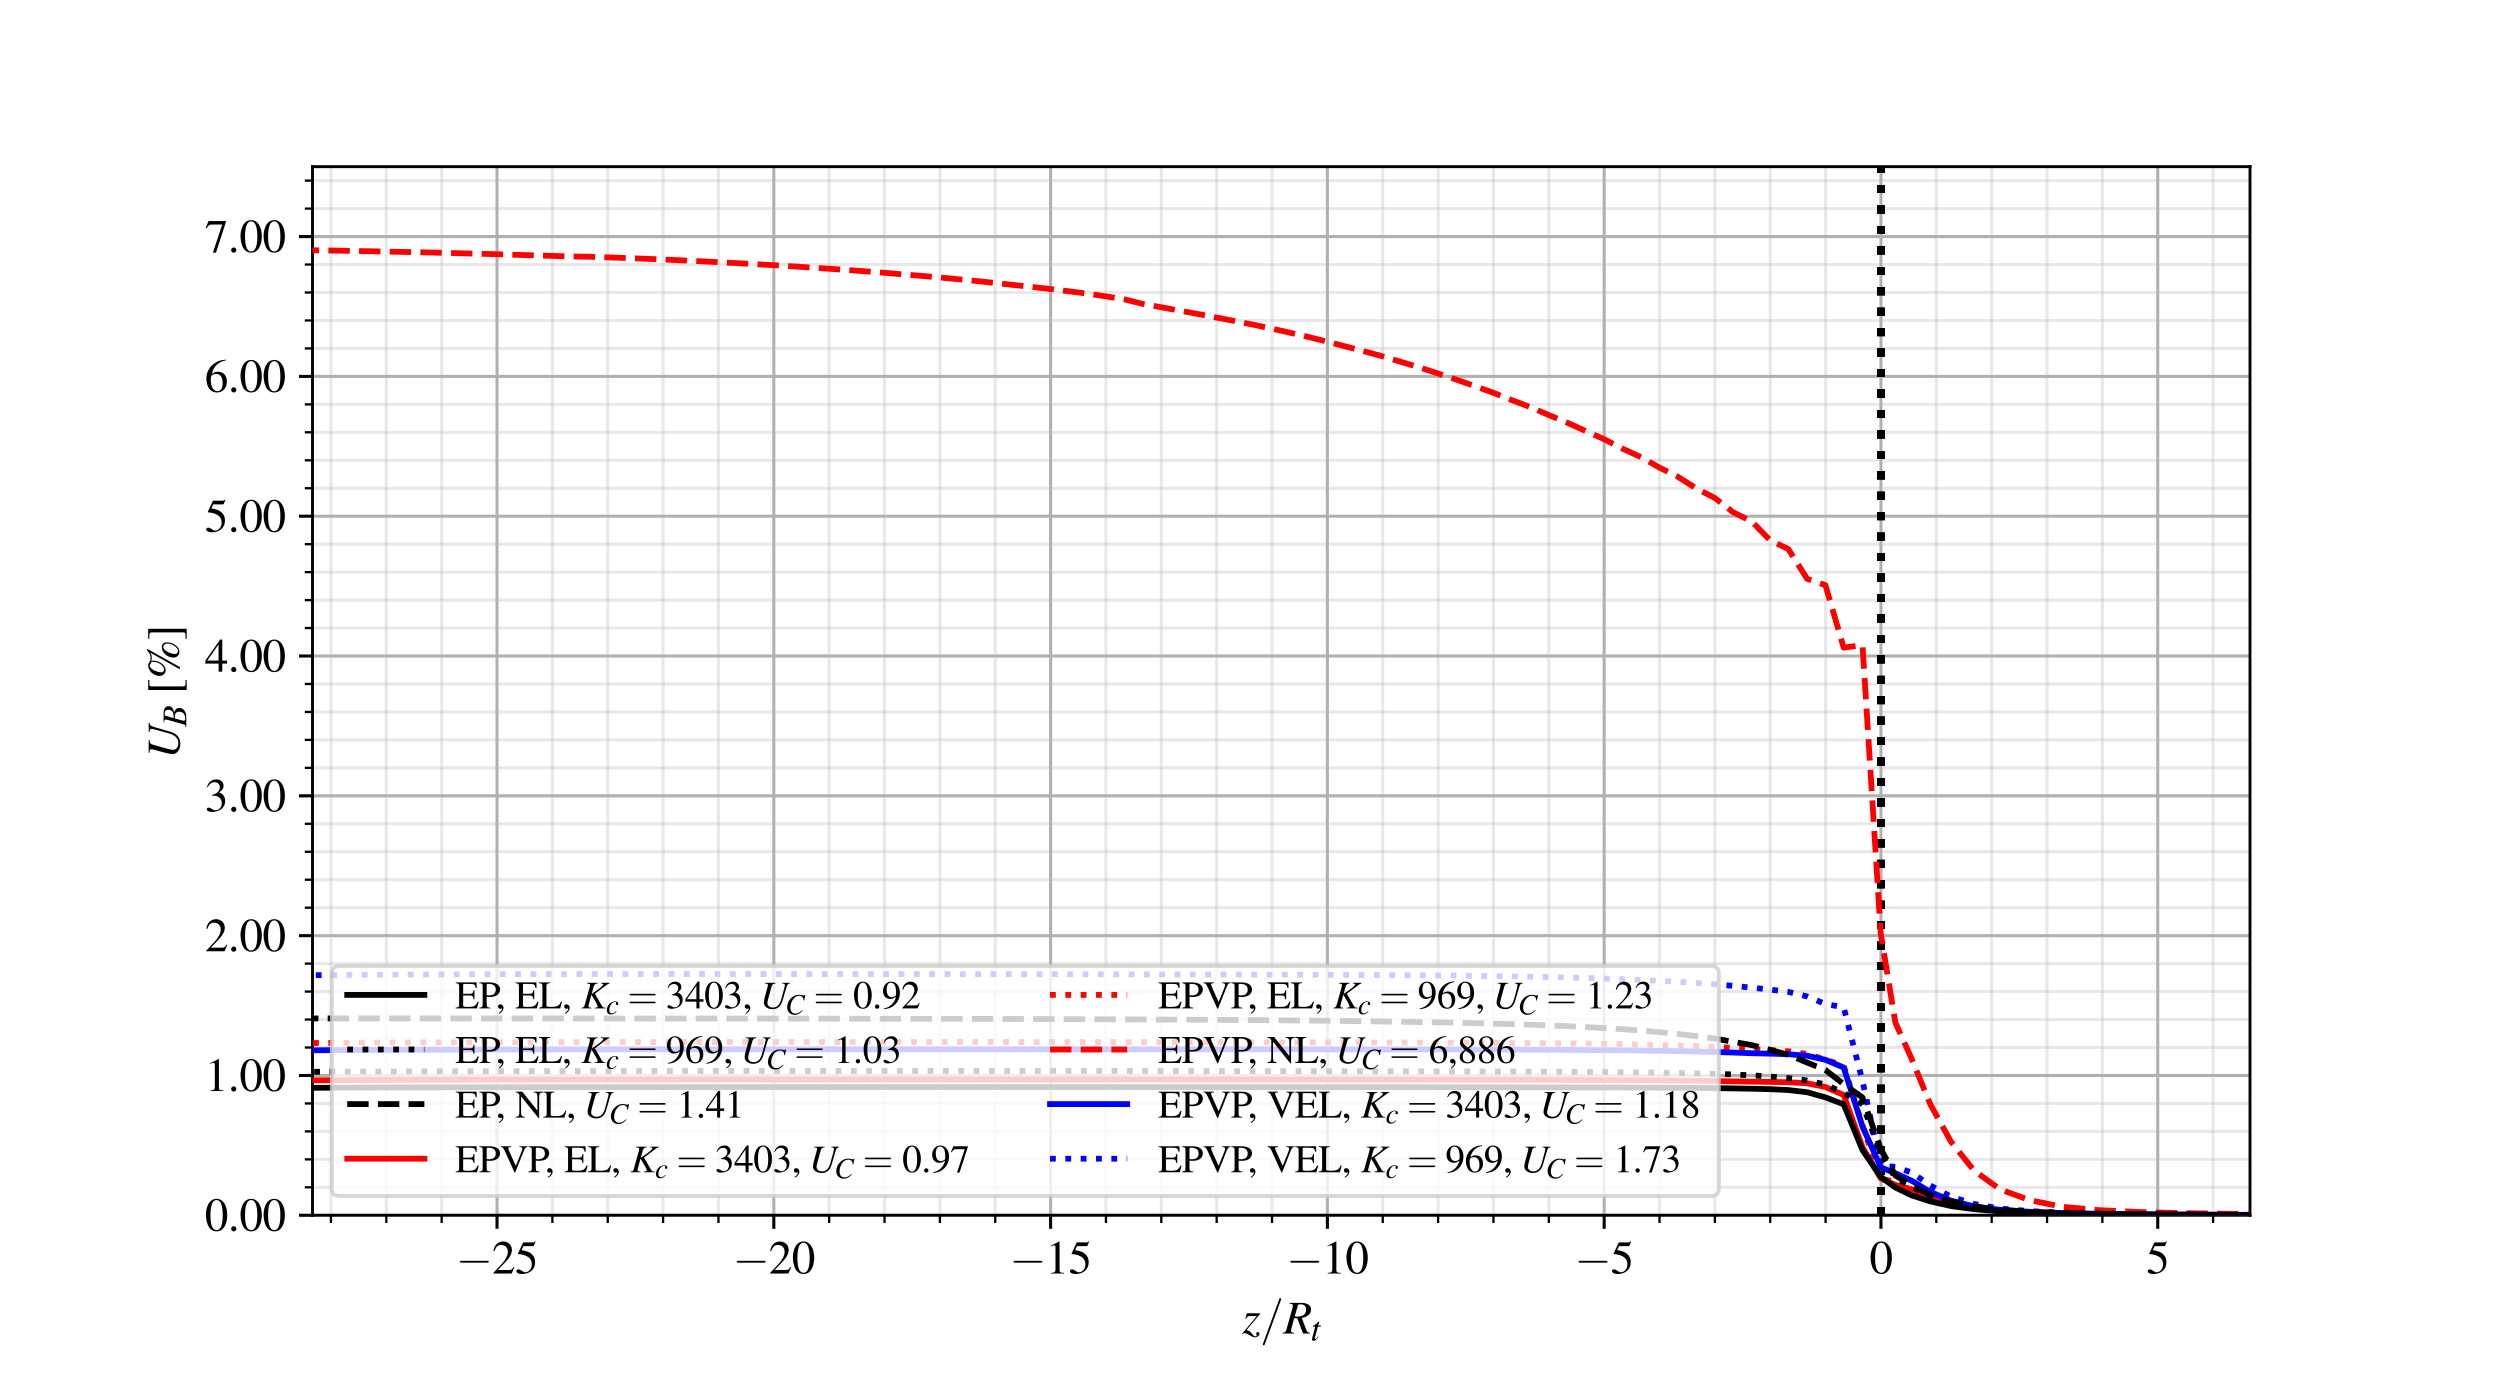 <?xml version="1.0" encoding="utf-8" standalone="no"?>
<!DOCTYPE svg PUBLIC "-//W3C//DTD SVG 1.1//EN"
  "http://www.w3.org/Graphics/SVG/1.1/DTD/svg11.dtd">
<svg xmlns:xlink="http://www.w3.org/1999/xlink" width="648pt" height="360pt" viewBox="0 0 648 360" xmlns="http://www.w3.org/2000/svg" version="1.1">
 <defs>
  <style type="text/css">*{stroke-linejoin: round; stroke-linecap: butt}</style>
 </defs>
 <g id="figure_1">
  <g id="patch_1">
   <path d="M 0 360 
L 648 360 
L 648 0 
L 0 0 
z
" style="fill: #ffffff"/>
  </g>
  <g id="axes_1">
   <g id="patch_2">
    <path d="M 81 315 
L 583.2 315 
L 583.2 43.2 
L 81 43.2 
z
" style="fill: #ffffff"/>
   </g>
   <g id="matplotlib.axis_1">
    <g id="xtick_1">
     <g id="line2d_1">
      <path d="M 128.829 315 
L 128.829 43.2 
" clip-path="url(#p4e5f118c4f)" style="fill: none; stroke: #b0b0b0; stroke-width: 0.8; stroke-linecap: square"/>
     </g>
     <g id="line2d_2">
      <defs>
       <path id="mc49519d457" d="M 0 0 
L 0 3.5 
" style="stroke: #000000; stroke-width: 0.8"/>
      </defs>
      <g>
       <use xlink:href="#mc49519d457" x="128.829" y="315" style="stroke: #000000; stroke-width: 0.8"/>
      </g>
     </g>
     <g id="text_1">
      <!-- $\mathdefault{-25}$ -->
      <g transform="translate(118.206 330.105)scale(0.12 -0.12)">
       <defs>
        <path id="CMSY10-0" d="M 4218 1472 
C 4326 1472 4442 1472 4442 1600 
C 4442 1728 4326 1728 4218 1728 
L 755 1728 
C 646 1728 531 1728 531 1600 
C 531 1472 646 1472 755 1472 
L 4218 1472 
z
" transform="scale(0.016)"/>
        <path id="NimbusRomNo9L-Regu-32" d="M 3040 879 
L 2957 912 
C 2720 544 2637 486 2349 486 
L 819 486 
L 1894 1621 
C 2464 2221 2714 2711 2714 3214 
C 2714 3858 2195 4352 1530 4352 
C 1178 4352 845 4211 608 3955 
C 403 3736 307 3530 198 3072 
L 333 3039 
C 589 3671 819 3878 1261 3878 
C 1798 3878 2163 3510 2163 2969 
C 2163 2466 1869 1866 1331 1292 
L 192 76 
L 192 0 
L 2688 0 
L 3040 879 
z
" transform="scale(0.016)"/>
        <path id="NimbusRomNo9L-Regu-35" d="M 1158 3718 
L 2413 3718 
C 2515 3718 2541 3731 2560 3775 
L 2803 4345 
L 2746 4390 
C 2650 4256 2586 4224 2451 4224 
L 1114 4224 
L 416 2717 
C 410 2705 410 2698 410 2686 
C 410 2654 435 2635 486 2635 
C 691 2635 947 2591 1210 2508 
C 1946 2274 2285 1882 2285 1255 
C 2285 647 1894 172 1395 172 
C 1267 172 1158 217 966 356 
C 762 502 614 565 480 565 
C 294 565 205 489 205 331 
C 205 89 506 -64 986 -64 
C 1523 -64 1984 108 2304 432 
C 2598 717 2733 1078 2733 1559 
C 2733 2015 2611 2306 2291 2622 
C 2010 2901 1645 3047 890 3180 
L 1158 3718 
z
" transform="scale(0.016)"/>
       </defs>
       <use xlink:href="#CMSY10-0" transform="scale(0.996)"/>
       <use xlink:href="#NimbusRomNo9L-Regu-32" transform="translate(77.409 0)scale(0.996)"/>
       <use xlink:href="#NimbusRomNo9L-Regu-35" transform="translate(127.222 0)scale(0.996)"/>
      </g>
     </g>
    </g>
    <g id="xtick_2">
     <g id="line2d_3">
      <path d="M 200.571 315 
L 200.571 43.2 
" clip-path="url(#p4e5f118c4f)" style="fill: none; stroke: #b0b0b0; stroke-width: 0.8; stroke-linecap: square"/>
     </g>
     <g id="line2d_4">
      <g>
       <use xlink:href="#mc49519d457" x="200.571" y="315" style="stroke: #000000; stroke-width: 0.8"/>
      </g>
     </g>
     <g id="text_2">
      <!-- $\mathdefault{-20}$ -->
      <g transform="translate(189.949 330.105)scale(0.12 -0.12)">
       <defs>
        <path id="NimbusRomNo9L-Regu-30" d="M 1626 4352 
C 1274 4352 1005 4243 768 4019 
C 397 3661 154 2924 154 2176 
C 154 1478 365 729 666 371 
C 902 89 1229 -64 1600 -64 
C 1926 -64 2202 44 2432 268 
C 2803 620 3046 1363 3046 2137 
C 3046 3449 2464 4352 1626 4352 
z
M 1606 4185 
C 2144 4185 2432 3462 2432 2124 
C 2432 787 2150 102 1600 102 
C 1050 102 768 787 768 2118 
C 768 3475 1056 4185 1606 4185 
z
" transform="scale(0.016)"/>
       </defs>
       <use xlink:href="#CMSY10-0" transform="scale(0.996)"/>
       <use xlink:href="#NimbusRomNo9L-Regu-32" transform="translate(77.409 0)scale(0.996)"/>
       <use xlink:href="#NimbusRomNo9L-Regu-30" transform="translate(127.222 0)scale(0.996)"/>
      </g>
     </g>
    </g>
    <g id="xtick_3">
     <g id="line2d_5">
      <path d="M 272.314 315 
L 272.314 43.2 
" clip-path="url(#p4e5f118c4f)" style="fill: none; stroke: #b0b0b0; stroke-width: 0.8; stroke-linecap: square"/>
     </g>
     <g id="line2d_6">
      <g>
       <use xlink:href="#mc49519d457" x="272.314" y="315" style="stroke: #000000; stroke-width: 0.8"/>
      </g>
     </g>
     <g id="text_3">
      <!-- $\mathdefault{-15}$ -->
      <g transform="translate(261.692 330.105)scale(0.12 -0.12)">
       <defs>
        <path id="NimbusRomNo9L-Regu-31" d="M 1862 4352 
L 710 3776 
L 710 3686 
C 787 3718 858 3743 883 3756 
C 998 3801 1107 3826 1171 3826 
C 1306 3826 1363 3731 1363 3525 
L 1363 599 
C 1363 386 1312 238 1210 179 
C 1114 121 1024 102 755 96 
L 755 0 
L 2522 0 
L 2522 96 
C 2016 102 1914 167 1914 477 
L 1914 4339 
L 1862 4352 
z
" transform="scale(0.016)"/>
       </defs>
       <use xlink:href="#CMSY10-0" transform="scale(0.996)"/>
       <use xlink:href="#NimbusRomNo9L-Regu-31" transform="translate(77.409 0)scale(0.996)"/>
       <use xlink:href="#NimbusRomNo9L-Regu-35" transform="translate(127.222 0)scale(0.996)"/>
      </g>
     </g>
    </g>
    <g id="xtick_4">
     <g id="line2d_7">
      <path d="M 344.057 315 
L 344.057 43.2 
" clip-path="url(#p4e5f118c4f)" style="fill: none; stroke: #b0b0b0; stroke-width: 0.8; stroke-linecap: square"/>
     </g>
     <g id="line2d_8">
      <g>
       <use xlink:href="#mc49519d457" x="344.057" y="315" style="stroke: #000000; stroke-width: 0.8"/>
      </g>
     </g>
     <g id="text_4">
      <!-- $\mathdefault{-10}$ -->
      <g transform="translate(333.435 330.105)scale(0.12 -0.12)">
       <use xlink:href="#CMSY10-0" transform="scale(0.996)"/>
       <use xlink:href="#NimbusRomNo9L-Regu-31" transform="translate(77.409 0)scale(0.996)"/>
       <use xlink:href="#NimbusRomNo9L-Regu-30" transform="translate(127.222 0)scale(0.996)"/>
      </g>
     </g>
    </g>
    <g id="xtick_5">
     <g id="line2d_9">
      <path d="M 415.8 315 
L 415.8 43.2 
" clip-path="url(#p4e5f118c4f)" style="fill: none; stroke: #b0b0b0; stroke-width: 0.8; stroke-linecap: square"/>
     </g>
     <g id="line2d_10">
      <g>
       <use xlink:href="#mc49519d457" x="415.8" y="315" style="stroke: #000000; stroke-width: 0.8"/>
      </g>
     </g>
     <g id="text_5">
      <!-- $\mathdefault{-5}$ -->
      <g transform="translate(408.167 330.105)scale(0.12 -0.12)">
       <use xlink:href="#CMSY10-0" transform="scale(0.996)"/>
       <use xlink:href="#NimbusRomNo9L-Regu-35" transform="translate(77.409 0)scale(0.996)"/>
      </g>
     </g>
    </g>
    <g id="xtick_6">
     <g id="line2d_11">
      <path d="M 487.543 315 
L 487.543 43.2 
" clip-path="url(#p4e5f118c4f)" style="fill: none; stroke: #b0b0b0; stroke-width: 0.8; stroke-linecap: square"/>
     </g>
     <g id="line2d_12">
      <g>
       <use xlink:href="#mc49519d457" x="487.543" y="315" style="stroke: #000000; stroke-width: 0.8"/>
      </g>
     </g>
     <g id="text_6">
      <!-- $\mathdefault{0}$ -->
      <g transform="translate(484.554 330.105)scale(0.12 -0.12)">
       <use xlink:href="#NimbusRomNo9L-Regu-30" transform="scale(0.996)"/>
      </g>
     </g>
    </g>
    <g id="xtick_7">
     <g id="line2d_13">
      <path d="M 559.286 315 
L 559.286 43.2 
" clip-path="url(#p4e5f118c4f)" style="fill: none; stroke: #b0b0b0; stroke-width: 0.8; stroke-linecap: square"/>
     </g>
     <g id="line2d_14">
      <g>
       <use xlink:href="#mc49519d457" x="559.286" y="315" style="stroke: #000000; stroke-width: 0.8"/>
      </g>
     </g>
     <g id="text_7">
      <!-- $\mathdefault{5}$ -->
      <g transform="translate(556.297 330.105)scale(0.12 -0.12)">
       <use xlink:href="#NimbusRomNo9L-Regu-35" transform="scale(0.996)"/>
      </g>
     </g>
    </g>
    <g id="xtick_8">
     <g id="line2d_15">
      <path d="M 85.783 315 
L 85.783 43.2 
" clip-path="url(#p4e5f118c4f)" style="fill: none; stroke: #b0b0b0; stroke-opacity: 0.3; stroke-width: 0.8; stroke-linecap: square"/>
     </g>
     <g id="line2d_16">
      <defs>
       <path id="m2c4a617586" d="M 0 0 
L 0 2 
" style="stroke: #000000; stroke-width: 0.6"/>
      </defs>
      <g>
       <use xlink:href="#m2c4a617586" x="85.783" y="315" style="stroke: #000000; stroke-width: 0.6"/>
      </g>
     </g>
    </g>
    <g id="xtick_9">
     <g id="line2d_17">
      <path d="M 100.131 315 
L 100.131 43.2 
" clip-path="url(#p4e5f118c4f)" style="fill: none; stroke: #b0b0b0; stroke-opacity: 0.3; stroke-width: 0.8; stroke-linecap: square"/>
     </g>
     <g id="line2d_18">
      <g>
       <use xlink:href="#m2c4a617586" x="100.131" y="315" style="stroke: #000000; stroke-width: 0.6"/>
      </g>
     </g>
    </g>
    <g id="xtick_10">
     <g id="line2d_19">
      <path d="M 114.48 315 
L 114.48 43.2 
" clip-path="url(#p4e5f118c4f)" style="fill: none; stroke: #b0b0b0; stroke-opacity: 0.3; stroke-width: 0.8; stroke-linecap: square"/>
     </g>
     <g id="line2d_20">
      <g>
       <use xlink:href="#m2c4a617586" x="114.48" y="315" style="stroke: #000000; stroke-width: 0.6"/>
      </g>
     </g>
    </g>
    <g id="xtick_11">
     <g id="line2d_21">
      <path d="M 143.177 315 
L 143.177 43.2 
" clip-path="url(#p4e5f118c4f)" style="fill: none; stroke: #b0b0b0; stroke-opacity: 0.3; stroke-width: 0.8; stroke-linecap: square"/>
     </g>
     <g id="line2d_22">
      <g>
       <use xlink:href="#m2c4a617586" x="143.177" y="315" style="stroke: #000000; stroke-width: 0.6"/>
      </g>
     </g>
    </g>
    <g id="xtick_12">
     <g id="line2d_23">
      <path d="M 157.526 315 
L 157.526 43.2 
" clip-path="url(#p4e5f118c4f)" style="fill: none; stroke: #b0b0b0; stroke-opacity: 0.3; stroke-width: 0.8; stroke-linecap: square"/>
     </g>
     <g id="line2d_24">
      <g>
       <use xlink:href="#m2c4a617586" x="157.526" y="315" style="stroke: #000000; stroke-width: 0.6"/>
      </g>
     </g>
    </g>
    <g id="xtick_13">
     <g id="line2d_25">
      <path d="M 171.874 315 
L 171.874 43.2 
" clip-path="url(#p4e5f118c4f)" style="fill: none; stroke: #b0b0b0; stroke-opacity: 0.3; stroke-width: 0.8; stroke-linecap: square"/>
     </g>
     <g id="line2d_26">
      <g>
       <use xlink:href="#m2c4a617586" x="171.874" y="315" style="stroke: #000000; stroke-width: 0.6"/>
      </g>
     </g>
    </g>
    <g id="xtick_14">
     <g id="line2d_27">
      <path d="M 186.223 315 
L 186.223 43.2 
" clip-path="url(#p4e5f118c4f)" style="fill: none; stroke: #b0b0b0; stroke-opacity: 0.3; stroke-width: 0.8; stroke-linecap: square"/>
     </g>
     <g id="line2d_28">
      <g>
       <use xlink:href="#m2c4a617586" x="186.223" y="315" style="stroke: #000000; stroke-width: 0.6"/>
      </g>
     </g>
    </g>
    <g id="xtick_15">
     <g id="line2d_29">
      <path d="M 214.92 315 
L 214.92 43.2 
" clip-path="url(#p4e5f118c4f)" style="fill: none; stroke: #b0b0b0; stroke-opacity: 0.3; stroke-width: 0.8; stroke-linecap: square"/>
     </g>
     <g id="line2d_30">
      <g>
       <use xlink:href="#m2c4a617586" x="214.92" y="315" style="stroke: #000000; stroke-width: 0.6"/>
      </g>
     </g>
    </g>
    <g id="xtick_16">
     <g id="line2d_31">
      <path d="M 229.269 315 
L 229.269 43.2 
" clip-path="url(#p4e5f118c4f)" style="fill: none; stroke: #b0b0b0; stroke-opacity: 0.3; stroke-width: 0.8; stroke-linecap: square"/>
     </g>
     <g id="line2d_32">
      <g>
       <use xlink:href="#m2c4a617586" x="229.269" y="315" style="stroke: #000000; stroke-width: 0.6"/>
      </g>
     </g>
    </g>
    <g id="xtick_17">
     <g id="line2d_33">
      <path d="M 243.617 315 
L 243.617 43.2 
" clip-path="url(#p4e5f118c4f)" style="fill: none; stroke: #b0b0b0; stroke-opacity: 0.3; stroke-width: 0.8; stroke-linecap: square"/>
     </g>
     <g id="line2d_34">
      <g>
       <use xlink:href="#m2c4a617586" x="243.617" y="315" style="stroke: #000000; stroke-width: 0.6"/>
      </g>
     </g>
    </g>
    <g id="xtick_18">
     <g id="line2d_35">
      <path d="M 257.966 315 
L 257.966 43.2 
" clip-path="url(#p4e5f118c4f)" style="fill: none; stroke: #b0b0b0; stroke-opacity: 0.3; stroke-width: 0.8; stroke-linecap: square"/>
     </g>
     <g id="line2d_36">
      <g>
       <use xlink:href="#m2c4a617586" x="257.966" y="315" style="stroke: #000000; stroke-width: 0.6"/>
      </g>
     </g>
    </g>
    <g id="xtick_19">
     <g id="line2d_37">
      <path d="M 286.663 315 
L 286.663 43.2 
" clip-path="url(#p4e5f118c4f)" style="fill: none; stroke: #b0b0b0; stroke-opacity: 0.3; stroke-width: 0.8; stroke-linecap: square"/>
     </g>
     <g id="line2d_38">
      <g>
       <use xlink:href="#m2c4a617586" x="286.663" y="315" style="stroke: #000000; stroke-width: 0.6"/>
      </g>
     </g>
    </g>
    <g id="xtick_20">
     <g id="line2d_39">
      <path d="M 301.011 315 
L 301.011 43.2 
" clip-path="url(#p4e5f118c4f)" style="fill: none; stroke: #b0b0b0; stroke-opacity: 0.3; stroke-width: 0.8; stroke-linecap: square"/>
     </g>
     <g id="line2d_40">
      <g>
       <use xlink:href="#m2c4a617586" x="301.011" y="315" style="stroke: #000000; stroke-width: 0.6"/>
      </g>
     </g>
    </g>
    <g id="xtick_21">
     <g id="line2d_41">
      <path d="M 315.36 315 
L 315.36 43.2 
" clip-path="url(#p4e5f118c4f)" style="fill: none; stroke: #b0b0b0; stroke-opacity: 0.3; stroke-width: 0.8; stroke-linecap: square"/>
     </g>
     <g id="line2d_42">
      <g>
       <use xlink:href="#m2c4a617586" x="315.36" y="315" style="stroke: #000000; stroke-width: 0.6"/>
      </g>
     </g>
    </g>
    <g id="xtick_22">
     <g id="line2d_43">
      <path d="M 329.709 315 
L 329.709 43.2 
" clip-path="url(#p4e5f118c4f)" style="fill: none; stroke: #b0b0b0; stroke-opacity: 0.3; stroke-width: 0.8; stroke-linecap: square"/>
     </g>
     <g id="line2d_44">
      <g>
       <use xlink:href="#m2c4a617586" x="329.709" y="315" style="stroke: #000000; stroke-width: 0.6"/>
      </g>
     </g>
    </g>
    <g id="xtick_23">
     <g id="line2d_45">
      <path d="M 358.406 315 
L 358.406 43.2 
" clip-path="url(#p4e5f118c4f)" style="fill: none; stroke: #b0b0b0; stroke-opacity: 0.3; stroke-width: 0.8; stroke-linecap: square"/>
     </g>
     <g id="line2d_46">
      <g>
       <use xlink:href="#m2c4a617586" x="358.406" y="315" style="stroke: #000000; stroke-width: 0.6"/>
      </g>
     </g>
    </g>
    <g id="xtick_24">
     <g id="line2d_47">
      <path d="M 372.754 315 
L 372.754 43.2 
" clip-path="url(#p4e5f118c4f)" style="fill: none; stroke: #b0b0b0; stroke-opacity: 0.3; stroke-width: 0.8; stroke-linecap: square"/>
     </g>
     <g id="line2d_48">
      <g>
       <use xlink:href="#m2c4a617586" x="372.754" y="315" style="stroke: #000000; stroke-width: 0.6"/>
      </g>
     </g>
    </g>
    <g id="xtick_25">
     <g id="line2d_49">
      <path d="M 387.103 315 
L 387.103 43.2 
" clip-path="url(#p4e5f118c4f)" style="fill: none; stroke: #b0b0b0; stroke-opacity: 0.3; stroke-width: 0.8; stroke-linecap: square"/>
     </g>
     <g id="line2d_50">
      <g>
       <use xlink:href="#m2c4a617586" x="387.103" y="315" style="stroke: #000000; stroke-width: 0.6"/>
      </g>
     </g>
    </g>
    <g id="xtick_26">
     <g id="line2d_51">
      <path d="M 401.451 315 
L 401.451 43.2 
" clip-path="url(#p4e5f118c4f)" style="fill: none; stroke: #b0b0b0; stroke-opacity: 0.3; stroke-width: 0.8; stroke-linecap: square"/>
     </g>
     <g id="line2d_52">
      <g>
       <use xlink:href="#m2c4a617586" x="401.451" y="315" style="stroke: #000000; stroke-width: 0.6"/>
      </g>
     </g>
    </g>
    <g id="xtick_27">
     <g id="line2d_53">
      <path d="M 430.149 315 
L 430.149 43.2 
" clip-path="url(#p4e5f118c4f)" style="fill: none; stroke: #b0b0b0; stroke-opacity: 0.3; stroke-width: 0.8; stroke-linecap: square"/>
     </g>
     <g id="line2d_54">
      <g>
       <use xlink:href="#m2c4a617586" x="430.149" y="315" style="stroke: #000000; stroke-width: 0.6"/>
      </g>
     </g>
    </g>
    <g id="xtick_28">
     <g id="line2d_55">
      <path d="M 444.497 315 
L 444.497 43.2 
" clip-path="url(#p4e5f118c4f)" style="fill: none; stroke: #b0b0b0; stroke-opacity: 0.3; stroke-width: 0.8; stroke-linecap: square"/>
     </g>
     <g id="line2d_56">
      <g>
       <use xlink:href="#m2c4a617586" x="444.497" y="315" style="stroke: #000000; stroke-width: 0.6"/>
      </g>
     </g>
    </g>
    <g id="xtick_29">
     <g id="line2d_57">
      <path d="M 458.846 315 
L 458.846 43.2 
" clip-path="url(#p4e5f118c4f)" style="fill: none; stroke: #b0b0b0; stroke-opacity: 0.3; stroke-width: 0.8; stroke-linecap: square"/>
     </g>
     <g id="line2d_58">
      <g>
       <use xlink:href="#m2c4a617586" x="458.846" y="315" style="stroke: #000000; stroke-width: 0.6"/>
      </g>
     </g>
    </g>
    <g id="xtick_30">
     <g id="line2d_59">
      <path d="M 473.194 315 
L 473.194 43.2 
" clip-path="url(#p4e5f118c4f)" style="fill: none; stroke: #b0b0b0; stroke-opacity: 0.3; stroke-width: 0.8; stroke-linecap: square"/>
     </g>
     <g id="line2d_60">
      <g>
       <use xlink:href="#m2c4a617586" x="473.194" y="315" style="stroke: #000000; stroke-width: 0.6"/>
      </g>
     </g>
    </g>
    <g id="xtick_31">
     <g id="line2d_61">
      <path d="M 501.891 315 
L 501.891 43.2 
" clip-path="url(#p4e5f118c4f)" style="fill: none; stroke: #b0b0b0; stroke-opacity: 0.3; stroke-width: 0.8; stroke-linecap: square"/>
     </g>
     <g id="line2d_62">
      <g>
       <use xlink:href="#m2c4a617586" x="501.891" y="315" style="stroke: #000000; stroke-width: 0.6"/>
      </g>
     </g>
    </g>
    <g id="xtick_32">
     <g id="line2d_63">
      <path d="M 516.24 315 
L 516.24 43.2 
" clip-path="url(#p4e5f118c4f)" style="fill: none; stroke: #b0b0b0; stroke-opacity: 0.3; stroke-width: 0.8; stroke-linecap: square"/>
     </g>
     <g id="line2d_64">
      <g>
       <use xlink:href="#m2c4a617586" x="516.24" y="315" style="stroke: #000000; stroke-width: 0.6"/>
      </g>
     </g>
    </g>
    <g id="xtick_33">
     <g id="line2d_65">
      <path d="M 530.589 315 
L 530.589 43.2 
" clip-path="url(#p4e5f118c4f)" style="fill: none; stroke: #b0b0b0; stroke-opacity: 0.3; stroke-width: 0.8; stroke-linecap: square"/>
     </g>
     <g id="line2d_66">
      <g>
       <use xlink:href="#m2c4a617586" x="530.589" y="315" style="stroke: #000000; stroke-width: 0.6"/>
      </g>
     </g>
    </g>
    <g id="xtick_34">
     <g id="line2d_67">
      <path d="M 544.937 315 
L 544.937 43.2 
" clip-path="url(#p4e5f118c4f)" style="fill: none; stroke: #b0b0b0; stroke-opacity: 0.3; stroke-width: 0.8; stroke-linecap: square"/>
     </g>
     <g id="line2d_68">
      <g>
       <use xlink:href="#m2c4a617586" x="544.937" y="315" style="stroke: #000000; stroke-width: 0.6"/>
      </g>
     </g>
    </g>
    <g id="xtick_35">
     <g id="line2d_69">
      <path d="M 573.634 315 
L 573.634 43.2 
" clip-path="url(#p4e5f118c4f)" style="fill: none; stroke: #b0b0b0; stroke-opacity: 0.3; stroke-width: 0.8; stroke-linecap: square"/>
     </g>
     <g id="line2d_70">
      <g>
       <use xlink:href="#m2c4a617586" x="573.634" y="315" style="stroke: #000000; stroke-width: 0.6"/>
      </g>
     </g>
    </g>
    <g id="text_8">
     <!-- $z/R_t$ -->
     <g transform="translate(321.999 345.66)scale(0.12 -0.12)">
      <defs>
       <path id="NimbusRomNo9L-ReguItal-7a" d="M 518 1991 
C 653 2310 736 2368 1037 2368 
L 1971 2368 
L -13 -7 
L 45 -64 
C 147 19 230 51 339 51 
C 493 51 704 -32 1005 -225 
C 1325 -429 1542 -512 1722 -512 
C 2042 -512 2323 -278 2323 -13 
C 2323 121 2234 217 2099 217 
C 1971 198 1882 115 1882 0 
C 1882 -57 1901 -120 1939 -189 
C 1958 -227 1971 -265 1971 -284 
C 1971 -340 1901 -378 1798 -378 
C 1638 -378 1562 -328 1350 -63 
C 1069 301 947 385 576 469 
L 2432 2681 
L 2432 2752 
L 614 2752 
L 416 2013 
L 518 1991 
z
" transform="scale(0.016)"/>
       <path id="CMMI10-3d" d="M 2810 4557 
C 2842 4640 2842 4665 2842 4672 
C 2842 4742 2784 4800 2714 4800 
C 2669 4800 2624 4780 2605 4742 
L 384 -1357 
C 352 -1440 352 -1466 352 -1472 
C 352 -1543 410 -1600 480 -1600 
C 563 -1600 582 -1556 621 -1447 
L 2810 4557 
z
" transform="scale(0.016)"/>
       <path id="NimbusRomNo9L-ReguItal-52" d="M 3629 102 
C 3347 121 3219 229 3098 561 
L 2502 2121 
C 2995 2229 3206 2318 3437 2522 
C 3648 2707 3763 2955 3763 3242 
C 3763 3834 3290 4160 2432 4160 
L 845 4160 
L 845 4057 
C 1114 4019 1146 4012 1210 3967 
C 1261 3936 1299 3859 1299 3789 
C 1299 3713 1267 3560 1222 3388 
L 435 573 
C 320 198 275 159 -83 102 
L -83 0 
L 1478 0 
L 1478 102 
C 1088 153 1043 185 1043 395 
C 1043 459 1062 541 1120 764 
L 1478 2095 
L 1894 2063 
L 2682 0 
L 3629 0 
L 3629 102 
z
M 1971 3789 
C 2010 3923 2093 3967 2298 3967 
C 2829 3967 3091 3726 3091 3254 
C 3091 2624 2682 2299 1882 2299 
C 1779 2299 1709 2305 1555 2331 
L 1971 3789 
z
" transform="scale(0.016)"/>
       <path id="NimbusRomNo9L-ReguItal-74" d="M 1894 2752 
L 1382 2752 
L 1562 3411 
C 1568 3424 1568 3436 1568 3443 
C 1568 3488 1549 3507 1517 3507 
C 1478 3507 1459 3500 1421 3449 
C 1171 3123 774 2803 570 2745 
C 410 2694 365 2655 365 2585 
C 365 2579 365 2566 371 2547 
L 845 2547 
L 384 782 
C 371 724 365 705 346 647 
C 288 454 237 230 237 179 
C 237 38 371 -64 544 -64 
C 838 -64 1050 115 1453 711 
L 1370 756 
C 1056 352 954 249 851 249 
C 794 249 755 300 755 377 
C 755 384 755 390 762 410 
L 1325 2547 
L 1862 2547 
L 1894 2752 
z
" transform="scale(0.016)"/>
      </defs>
      <use xlink:href="#NimbusRomNo9L-ReguItal-7a" transform="scale(0.996)"/>
      <use xlink:href="#CMMI10-3d" transform="translate(38.754 0)scale(0.996)"/>
      <use xlink:href="#NimbusRomNo9L-ReguItal-52" transform="translate(88.567 0)scale(0.996)"/>
      <use xlink:href="#NimbusRomNo9L-ReguItal-74" transform="translate(147.595 -14.944)scale(0.737)"/>
     </g>
    </g>
   </g>
   <g id="matplotlib.axis_2">
    <g id="ytick_1">
     <g id="line2d_71">
      <path d="M 81 315 
L 583.2 315 
" clip-path="url(#p4e5f118c4f)" style="fill: none; stroke: #b0b0b0; stroke-width: 0.8; stroke-linecap: square"/>
     </g>
     <g id="line2d_72">
      <defs>
       <path id="m308c859a15" d="M 0 0 
L -3.5 0 
" style="stroke: #000000; stroke-width: 0.8"/>
      </defs>
      <g>
       <use xlink:href="#m308c859a15" x="81" y="315" style="stroke: #000000; stroke-width: 0.8"/>
      </g>
     </g>
     <g id="text_9">
      <!-- 0.00 -->
      <g transform="translate(53.078 319.053)scale(0.12 -0.12)">
       <defs>
        <path id="NimbusRomNo9L-Regu-2e" d="M 800 646 
C 608 646 448 480 448 281 
C 448 96 608 -64 794 -64 
C 992 -64 1158 96 1158 281 
C 1158 480 992 646 800 646 
z
" transform="scale(0.016)"/>
       </defs>
       <use xlink:href="#NimbusRomNo9L-Regu-30" transform="scale(0.996)"/>
       <use xlink:href="#NimbusRomNo9L-Regu-2e" transform="translate(49.813 0)scale(0.996)"/>
       <use xlink:href="#NimbusRomNo9L-Regu-30" transform="translate(74.72 0)scale(0.996)"/>
       <use xlink:href="#NimbusRomNo9L-Regu-30" transform="translate(124.533 0)scale(0.996)"/>
      </g>
     </g>
    </g>
    <g id="ytick_2">
     <g id="line2d_73">
      <path d="M 81 278.76 
L 583.2 278.76 
" clip-path="url(#p4e5f118c4f)" style="fill: none; stroke: #b0b0b0; stroke-width: 0.8; stroke-linecap: square"/>
     </g>
     <g id="line2d_74">
      <g>
       <use xlink:href="#m308c859a15" x="81" y="278.76" style="stroke: #000000; stroke-width: 0.8"/>
      </g>
     </g>
     <g id="text_10">
      <!-- 1.00 -->
      <g transform="translate(53.078 282.813)scale(0.12 -0.12)">
       <use xlink:href="#NimbusRomNo9L-Regu-31" transform="scale(0.996)"/>
       <use xlink:href="#NimbusRomNo9L-Regu-2e" transform="translate(49.813 0)scale(0.996)"/>
       <use xlink:href="#NimbusRomNo9L-Regu-30" transform="translate(74.72 0)scale(0.996)"/>
       <use xlink:href="#NimbusRomNo9L-Regu-30" transform="translate(124.533 0)scale(0.996)"/>
      </g>
     </g>
    </g>
    <g id="ytick_3">
     <g id="line2d_75">
      <path d="M 81 242.52 
L 583.2 242.52 
" clip-path="url(#p4e5f118c4f)" style="fill: none; stroke: #b0b0b0; stroke-width: 0.8; stroke-linecap: square"/>
     </g>
     <g id="line2d_76">
      <g>
       <use xlink:href="#m308c859a15" x="81" y="242.52" style="stroke: #000000; stroke-width: 0.8"/>
      </g>
     </g>
     <g id="text_11">
      <!-- 2.00 -->
      <g transform="translate(53.078 246.573)scale(0.12 -0.12)">
       <use xlink:href="#NimbusRomNo9L-Regu-32" transform="scale(0.996)"/>
       <use xlink:href="#NimbusRomNo9L-Regu-2e" transform="translate(49.813 0)scale(0.996)"/>
       <use xlink:href="#NimbusRomNo9L-Regu-30" transform="translate(74.72 0)scale(0.996)"/>
       <use xlink:href="#NimbusRomNo9L-Regu-30" transform="translate(124.533 0)scale(0.996)"/>
      </g>
     </g>
    </g>
    <g id="ytick_4">
     <g id="line2d_77">
      <path d="M 81 206.28 
L 583.2 206.28 
" clip-path="url(#p4e5f118c4f)" style="fill: none; stroke: #b0b0b0; stroke-width: 0.8; stroke-linecap: square"/>
     </g>
     <g id="line2d_78">
      <g>
       <use xlink:href="#m308c859a15" x="81" y="206.28" style="stroke: #000000; stroke-width: 0.8"/>
      </g>
     </g>
     <g id="text_12">
      <!-- 3.00 -->
      <g transform="translate(53.078 210.333)scale(0.12 -0.12)">
       <defs>
        <path id="NimbusRomNo9L-Regu-33" d="M 979 2137 
C 1357 2137 1504 2124 1658 2067 
C 2054 1926 2304 1561 2304 1120 
C 2304 582 1939 166 1466 166 
C 1293 166 1165 211 928 364 
C 736 480 627 524 518 524 
C 371 524 275 435 275 300 
C 275 76 550 -64 998 -64 
C 1491 -64 1997 102 2298 364 
C 2598 627 2765 998 2765 1427 
C 2765 1753 2662 2054 2477 2252 
C 2349 2393 2227 2470 1946 2592 
C 2387 2892 2547 3129 2547 3475 
C 2547 3993 2138 4352 1549 4352 
C 1229 4352 947 4243 717 4038 
C 525 3865 429 3699 288 3315 
L 384 3289 
C 646 3757 934 3967 1338 3967 
C 1754 3967 2042 3686 2042 3283 
C 2042 3052 1946 2822 1786 2662 
C 1594 2470 1414 2374 979 2220 
L 979 2137 
z
" transform="scale(0.016)"/>
       </defs>
       <use xlink:href="#NimbusRomNo9L-Regu-33" transform="scale(0.996)"/>
       <use xlink:href="#NimbusRomNo9L-Regu-2e" transform="translate(49.813 0)scale(0.996)"/>
       <use xlink:href="#NimbusRomNo9L-Regu-30" transform="translate(74.72 0)scale(0.996)"/>
       <use xlink:href="#NimbusRomNo9L-Regu-30" transform="translate(124.533 0)scale(0.996)"/>
      </g>
     </g>
    </g>
    <g id="ytick_5">
     <g id="line2d_79">
      <path d="M 81 170.04 
L 583.2 170.04 
" clip-path="url(#p4e5f118c4f)" style="fill: none; stroke: #b0b0b0; stroke-width: 0.8; stroke-linecap: square"/>
     </g>
     <g id="line2d_80">
      <g>
       <use xlink:href="#m308c859a15" x="81" y="170.04" style="stroke: #000000; stroke-width: 0.8"/>
      </g>
     </g>
     <g id="text_13">
      <!-- 4.00 -->
      <g transform="translate(53.078 174.093)scale(0.12 -0.12)">
       <defs>
        <path id="NimbusRomNo9L-Regu-34" d="M 3021 1497 
L 2368 1497 
L 2368 4352 
L 2086 4352 
L 77 1497 
L 77 1088 
L 1875 1088 
L 1875 0 
L 2368 0 
L 2368 1088 
L 3021 1088 
L 3021 1497 
z
M 1869 1497 
L 333 1497 
L 1869 3697 
L 1869 1497 
z
" transform="scale(0.016)"/>
       </defs>
       <use xlink:href="#NimbusRomNo9L-Regu-34" transform="scale(0.996)"/>
       <use xlink:href="#NimbusRomNo9L-Regu-2e" transform="translate(49.813 0)scale(0.996)"/>
       <use xlink:href="#NimbusRomNo9L-Regu-30" transform="translate(74.72 0)scale(0.996)"/>
       <use xlink:href="#NimbusRomNo9L-Regu-30" transform="translate(124.533 0)scale(0.996)"/>
      </g>
     </g>
    </g>
    <g id="ytick_6">
     <g id="line2d_81">
      <path d="M 81 133.8 
L 583.2 133.8 
" clip-path="url(#p4e5f118c4f)" style="fill: none; stroke: #b0b0b0; stroke-width: 0.8; stroke-linecap: square"/>
     </g>
     <g id="line2d_82">
      <g>
       <use xlink:href="#m308c859a15" x="81" y="133.8" style="stroke: #000000; stroke-width: 0.8"/>
      </g>
     </g>
     <g id="text_14">
      <!-- 5.00 -->
      <g transform="translate(53.078 137.853)scale(0.12 -0.12)">
       <use xlink:href="#NimbusRomNo9L-Regu-35" transform="scale(0.996)"/>
       <use xlink:href="#NimbusRomNo9L-Regu-2e" transform="translate(49.813 0)scale(0.996)"/>
       <use xlink:href="#NimbusRomNo9L-Regu-30" transform="translate(74.72 0)scale(0.996)"/>
       <use xlink:href="#NimbusRomNo9L-Regu-30" transform="translate(124.533 0)scale(0.996)"/>
      </g>
     </g>
    </g>
    <g id="ytick_7">
     <g id="line2d_83">
      <path d="M 81 97.56 
L 583.2 97.56 
" clip-path="url(#p4e5f118c4f)" style="fill: none; stroke: #b0b0b0; stroke-width: 0.8; stroke-linecap: square"/>
     </g>
     <g id="line2d_84">
      <g>
       <use xlink:href="#m308c859a15" x="81" y="97.56" style="stroke: #000000; stroke-width: 0.8"/>
      </g>
     </g>
     <g id="text_15">
      <!-- 6.00 -->
      <g transform="translate(53.078 101.613)scale(0.12 -0.12)">
       <defs>
        <path id="NimbusRomNo9L-Regu-36" d="M 2854 4390 
C 2125 4326 1754 4204 1286 3878 
C 595 3385 218 2655 218 1801 
C 218 1248 390 688 666 369 
C 909 89 1254 -64 1651 -64 
C 2445 -64 2995 541 2995 1420 
C 2995 2234 2528 2752 1792 2752 
C 1510 2752 1376 2707 973 2463 
C 1146 3430 1862 4121 2867 4288 
L 2854 4390 
z
M 1549 2457 
C 2099 2457 2419 1999 2419 1203 
C 2419 503 2170 115 1722 115 
C 1158 115 813 713 813 1700 
C 813 2024 864 2203 992 2298 
C 1126 2400 1325 2457 1549 2457 
z
" transform="scale(0.016)"/>
       </defs>
       <use xlink:href="#NimbusRomNo9L-Regu-36" transform="scale(0.996)"/>
       <use xlink:href="#NimbusRomNo9L-Regu-2e" transform="translate(49.813 0)scale(0.996)"/>
       <use xlink:href="#NimbusRomNo9L-Regu-30" transform="translate(74.72 0)scale(0.996)"/>
       <use xlink:href="#NimbusRomNo9L-Regu-30" transform="translate(124.533 0)scale(0.996)"/>
      </g>
     </g>
    </g>
    <g id="ytick_8">
     <g id="line2d_85">
      <path d="M 81 61.32 
L 583.2 61.32 
" clip-path="url(#p4e5f118c4f)" style="fill: none; stroke: #b0b0b0; stroke-width: 0.8; stroke-linecap: square"/>
     </g>
     <g id="line2d_86">
      <g>
       <use xlink:href="#m308c859a15" x="81" y="61.32" style="stroke: #000000; stroke-width: 0.8"/>
      </g>
     </g>
     <g id="text_16">
      <!-- 7.00 -->
      <g transform="translate(53.078 65.373)scale(0.12 -0.12)">
       <defs>
        <path id="NimbusRomNo9L-Regu-37" d="M 2874 4224 
L 506 4224 
L 128 3283 
L 237 3232 
C 512 3667 627 3750 979 3750 
L 2368 3750 
L 1101 -64 
L 1517 -64 
L 2874 4121 
L 2874 4224 
z
" transform="scale(0.016)"/>
       </defs>
       <use xlink:href="#NimbusRomNo9L-Regu-37" transform="scale(0.996)"/>
       <use xlink:href="#NimbusRomNo9L-Regu-2e" transform="translate(49.813 0)scale(0.996)"/>
       <use xlink:href="#NimbusRomNo9L-Regu-30" transform="translate(74.72 0)scale(0.996)"/>
       <use xlink:href="#NimbusRomNo9L-Regu-30" transform="translate(124.533 0)scale(0.996)"/>
      </g>
     </g>
    </g>
    <g id="ytick_9">
     <g id="line2d_87">
      <path d="M 81 307.752 
L 583.2 307.752 
" clip-path="url(#p4e5f118c4f)" style="fill: none; stroke: #b0b0b0; stroke-opacity: 0.3; stroke-width: 0.8; stroke-linecap: square"/>
     </g>
     <g id="line2d_88">
      <defs>
       <path id="mbfb4ba164b" d="M 0 0 
L -2 0 
" style="stroke: #000000; stroke-width: 0.6"/>
      </defs>
      <g>
       <use xlink:href="#mbfb4ba164b" x="81" y="307.752" style="stroke: #000000; stroke-width: 0.6"/>
      </g>
     </g>
    </g>
    <g id="ytick_10">
     <g id="line2d_89">
      <path d="M 81 300.504 
L 583.2 300.504 
" clip-path="url(#p4e5f118c4f)" style="fill: none; stroke: #b0b0b0; stroke-opacity: 0.3; stroke-width: 0.8; stroke-linecap: square"/>
     </g>
     <g id="line2d_90">
      <g>
       <use xlink:href="#mbfb4ba164b" x="81" y="300.504" style="stroke: #000000; stroke-width: 0.6"/>
      </g>
     </g>
    </g>
    <g id="ytick_11">
     <g id="line2d_91">
      <path d="M 81 293.256 
L 583.2 293.256 
" clip-path="url(#p4e5f118c4f)" style="fill: none; stroke: #b0b0b0; stroke-opacity: 0.3; stroke-width: 0.8; stroke-linecap: square"/>
     </g>
     <g id="line2d_92">
      <g>
       <use xlink:href="#mbfb4ba164b" x="81" y="293.256" style="stroke: #000000; stroke-width: 0.6"/>
      </g>
     </g>
    </g>
    <g id="ytick_12">
     <g id="line2d_93">
      <path d="M 81 286.008 
L 583.2 286.008 
" clip-path="url(#p4e5f118c4f)" style="fill: none; stroke: #b0b0b0; stroke-opacity: 0.3; stroke-width: 0.8; stroke-linecap: square"/>
     </g>
     <g id="line2d_94">
      <g>
       <use xlink:href="#mbfb4ba164b" x="81" y="286.008" style="stroke: #000000; stroke-width: 0.6"/>
      </g>
     </g>
    </g>
    <g id="ytick_13">
     <g id="line2d_95">
      <path d="M 81 271.512 
L 583.2 271.512 
" clip-path="url(#p4e5f118c4f)" style="fill: none; stroke: #b0b0b0; stroke-opacity: 0.3; stroke-width: 0.8; stroke-linecap: square"/>
     </g>
     <g id="line2d_96">
      <g>
       <use xlink:href="#mbfb4ba164b" x="81" y="271.512" style="stroke: #000000; stroke-width: 0.6"/>
      </g>
     </g>
    </g>
    <g id="ytick_14">
     <g id="line2d_97">
      <path d="M 81 264.264 
L 583.2 264.264 
" clip-path="url(#p4e5f118c4f)" style="fill: none; stroke: #b0b0b0; stroke-opacity: 0.3; stroke-width: 0.8; stroke-linecap: square"/>
     </g>
     <g id="line2d_98">
      <g>
       <use xlink:href="#mbfb4ba164b" x="81" y="264.264" style="stroke: #000000; stroke-width: 0.6"/>
      </g>
     </g>
    </g>
    <g id="ytick_15">
     <g id="line2d_99">
      <path d="M 81 257.016 
L 583.2 257.016 
" clip-path="url(#p4e5f118c4f)" style="fill: none; stroke: #b0b0b0; stroke-opacity: 0.3; stroke-width: 0.8; stroke-linecap: square"/>
     </g>
     <g id="line2d_100">
      <g>
       <use xlink:href="#mbfb4ba164b" x="81" y="257.016" style="stroke: #000000; stroke-width: 0.6"/>
      </g>
     </g>
    </g>
    <g id="ytick_16">
     <g id="line2d_101">
      <path d="M 81 249.768 
L 583.2 249.768 
" clip-path="url(#p4e5f118c4f)" style="fill: none; stroke: #b0b0b0; stroke-opacity: 0.3; stroke-width: 0.8; stroke-linecap: square"/>
     </g>
     <g id="line2d_102">
      <g>
       <use xlink:href="#mbfb4ba164b" x="81" y="249.768" style="stroke: #000000; stroke-width: 0.6"/>
      </g>
     </g>
    </g>
    <g id="ytick_17">
     <g id="line2d_103">
      <path d="M 81 235.272 
L 583.2 235.272 
" clip-path="url(#p4e5f118c4f)" style="fill: none; stroke: #b0b0b0; stroke-opacity: 0.3; stroke-width: 0.8; stroke-linecap: square"/>
     </g>
     <g id="line2d_104">
      <g>
       <use xlink:href="#mbfb4ba164b" x="81" y="235.272" style="stroke: #000000; stroke-width: 0.6"/>
      </g>
     </g>
    </g>
    <g id="ytick_18">
     <g id="line2d_105">
      <path d="M 81 228.024 
L 583.2 228.024 
" clip-path="url(#p4e5f118c4f)" style="fill: none; stroke: #b0b0b0; stroke-opacity: 0.3; stroke-width: 0.8; stroke-linecap: square"/>
     </g>
     <g id="line2d_106">
      <g>
       <use xlink:href="#mbfb4ba164b" x="81" y="228.024" style="stroke: #000000; stroke-width: 0.6"/>
      </g>
     </g>
    </g>
    <g id="ytick_19">
     <g id="line2d_107">
      <path d="M 81 220.776 
L 583.2 220.776 
" clip-path="url(#p4e5f118c4f)" style="fill: none; stroke: #b0b0b0; stroke-opacity: 0.3; stroke-width: 0.8; stroke-linecap: square"/>
     </g>
     <g id="line2d_108">
      <g>
       <use xlink:href="#mbfb4ba164b" x="81" y="220.776" style="stroke: #000000; stroke-width: 0.6"/>
      </g>
     </g>
    </g>
    <g id="ytick_20">
     <g id="line2d_109">
      <path d="M 81 213.528 
L 583.2 213.528 
" clip-path="url(#p4e5f118c4f)" style="fill: none; stroke: #b0b0b0; stroke-opacity: 0.3; stroke-width: 0.8; stroke-linecap: square"/>
     </g>
     <g id="line2d_110">
      <g>
       <use xlink:href="#mbfb4ba164b" x="81" y="213.528" style="stroke: #000000; stroke-width: 0.6"/>
      </g>
     </g>
    </g>
    <g id="ytick_21">
     <g id="line2d_111">
      <path d="M 81 199.032 
L 583.2 199.032 
" clip-path="url(#p4e5f118c4f)" style="fill: none; stroke: #b0b0b0; stroke-opacity: 0.3; stroke-width: 0.8; stroke-linecap: square"/>
     </g>
     <g id="line2d_112">
      <g>
       <use xlink:href="#mbfb4ba164b" x="81" y="199.032" style="stroke: #000000; stroke-width: 0.6"/>
      </g>
     </g>
    </g>
    <g id="ytick_22">
     <g id="line2d_113">
      <path d="M 81 191.784 
L 583.2 191.784 
" clip-path="url(#p4e5f118c4f)" style="fill: none; stroke: #b0b0b0; stroke-opacity: 0.3; stroke-width: 0.8; stroke-linecap: square"/>
     </g>
     <g id="line2d_114">
      <g>
       <use xlink:href="#mbfb4ba164b" x="81" y="191.784" style="stroke: #000000; stroke-width: 0.6"/>
      </g>
     </g>
    </g>
    <g id="ytick_23">
     <g id="line2d_115">
      <path d="M 81 184.536 
L 583.2 184.536 
" clip-path="url(#p4e5f118c4f)" style="fill: none; stroke: #b0b0b0; stroke-opacity: 0.3; stroke-width: 0.8; stroke-linecap: square"/>
     </g>
     <g id="line2d_116">
      <g>
       <use xlink:href="#mbfb4ba164b" x="81" y="184.536" style="stroke: #000000; stroke-width: 0.6"/>
      </g>
     </g>
    </g>
    <g id="ytick_24">
     <g id="line2d_117">
      <path d="M 81 177.288 
L 583.2 177.288 
" clip-path="url(#p4e5f118c4f)" style="fill: none; stroke: #b0b0b0; stroke-opacity: 0.3; stroke-width: 0.8; stroke-linecap: square"/>
     </g>
     <g id="line2d_118">
      <g>
       <use xlink:href="#mbfb4ba164b" x="81" y="177.288" style="stroke: #000000; stroke-width: 0.6"/>
      </g>
     </g>
    </g>
    <g id="ytick_25">
     <g id="line2d_119">
      <path d="M 81 162.792 
L 583.2 162.792 
" clip-path="url(#p4e5f118c4f)" style="fill: none; stroke: #b0b0b0; stroke-opacity: 0.3; stroke-width: 0.8; stroke-linecap: square"/>
     </g>
     <g id="line2d_120">
      <g>
       <use xlink:href="#mbfb4ba164b" x="81" y="162.792" style="stroke: #000000; stroke-width: 0.6"/>
      </g>
     </g>
    </g>
    <g id="ytick_26">
     <g id="line2d_121">
      <path d="M 81 155.544 
L 583.2 155.544 
" clip-path="url(#p4e5f118c4f)" style="fill: none; stroke: #b0b0b0; stroke-opacity: 0.3; stroke-width: 0.8; stroke-linecap: square"/>
     </g>
     <g id="line2d_122">
      <g>
       <use xlink:href="#mbfb4ba164b" x="81" y="155.544" style="stroke: #000000; stroke-width: 0.6"/>
      </g>
     </g>
    </g>
    <g id="ytick_27">
     <g id="line2d_123">
      <path d="M 81 148.296 
L 583.2 148.296 
" clip-path="url(#p4e5f118c4f)" style="fill: none; stroke: #b0b0b0; stroke-opacity: 0.3; stroke-width: 0.8; stroke-linecap: square"/>
     </g>
     <g id="line2d_124">
      <g>
       <use xlink:href="#mbfb4ba164b" x="81" y="148.296" style="stroke: #000000; stroke-width: 0.6"/>
      </g>
     </g>
    </g>
    <g id="ytick_28">
     <g id="line2d_125">
      <path d="M 81 141.048 
L 583.2 141.048 
" clip-path="url(#p4e5f118c4f)" style="fill: none; stroke: #b0b0b0; stroke-opacity: 0.3; stroke-width: 0.8; stroke-linecap: square"/>
     </g>
     <g id="line2d_126">
      <g>
       <use xlink:href="#mbfb4ba164b" x="81" y="141.048" style="stroke: #000000; stroke-width: 0.6"/>
      </g>
     </g>
    </g>
    <g id="ytick_29">
     <g id="line2d_127">
      <path d="M 81 126.552 
L 583.2 126.552 
" clip-path="url(#p4e5f118c4f)" style="fill: none; stroke: #b0b0b0; stroke-opacity: 0.3; stroke-width: 0.8; stroke-linecap: square"/>
     </g>
     <g id="line2d_128">
      <g>
       <use xlink:href="#mbfb4ba164b" x="81" y="126.552" style="stroke: #000000; stroke-width: 0.6"/>
      </g>
     </g>
    </g>
    <g id="ytick_30">
     <g id="line2d_129">
      <path d="M 81 119.304 
L 583.2 119.304 
" clip-path="url(#p4e5f118c4f)" style="fill: none; stroke: #b0b0b0; stroke-opacity: 0.3; stroke-width: 0.8; stroke-linecap: square"/>
     </g>
     <g id="line2d_130">
      <g>
       <use xlink:href="#mbfb4ba164b" x="81" y="119.304" style="stroke: #000000; stroke-width: 0.6"/>
      </g>
     </g>
    </g>
    <g id="ytick_31">
     <g id="line2d_131">
      <path d="M 81 112.056 
L 583.2 112.056 
" clip-path="url(#p4e5f118c4f)" style="fill: none; stroke: #b0b0b0; stroke-opacity: 0.3; stroke-width: 0.8; stroke-linecap: square"/>
     </g>
     <g id="line2d_132">
      <g>
       <use xlink:href="#mbfb4ba164b" x="81" y="112.056" style="stroke: #000000; stroke-width: 0.6"/>
      </g>
     </g>
    </g>
    <g id="ytick_32">
     <g id="line2d_133">
      <path d="M 81 104.808 
L 583.2 104.808 
" clip-path="url(#p4e5f118c4f)" style="fill: none; stroke: #b0b0b0; stroke-opacity: 0.3; stroke-width: 0.8; stroke-linecap: square"/>
     </g>
     <g id="line2d_134">
      <g>
       <use xlink:href="#mbfb4ba164b" x="81" y="104.808" style="stroke: #000000; stroke-width: 0.6"/>
      </g>
     </g>
    </g>
    <g id="ytick_33">
     <g id="line2d_135">
      <path d="M 81 90.312 
L 583.2 90.312 
" clip-path="url(#p4e5f118c4f)" style="fill: none; stroke: #b0b0b0; stroke-opacity: 0.3; stroke-width: 0.8; stroke-linecap: square"/>
     </g>
     <g id="line2d_136">
      <g>
       <use xlink:href="#mbfb4ba164b" x="81" y="90.312" style="stroke: #000000; stroke-width: 0.6"/>
      </g>
     </g>
    </g>
    <g id="ytick_34">
     <g id="line2d_137">
      <path d="M 81 83.064 
L 583.2 83.064 
" clip-path="url(#p4e5f118c4f)" style="fill: none; stroke: #b0b0b0; stroke-opacity: 0.3; stroke-width: 0.8; stroke-linecap: square"/>
     </g>
     <g id="line2d_138">
      <g>
       <use xlink:href="#mbfb4ba164b" x="81" y="83.064" style="stroke: #000000; stroke-width: 0.6"/>
      </g>
     </g>
    </g>
    <g id="ytick_35">
     <g id="line2d_139">
      <path d="M 81 75.816 
L 583.2 75.816 
" clip-path="url(#p4e5f118c4f)" style="fill: none; stroke: #b0b0b0; stroke-opacity: 0.3; stroke-width: 0.8; stroke-linecap: square"/>
     </g>
     <g id="line2d_140">
      <g>
       <use xlink:href="#mbfb4ba164b" x="81" y="75.816" style="stroke: #000000; stroke-width: 0.6"/>
      </g>
     </g>
    </g>
    <g id="ytick_36">
     <g id="line2d_141">
      <path d="M 81 68.568 
L 583.2 68.568 
" clip-path="url(#p4e5f118c4f)" style="fill: none; stroke: #b0b0b0; stroke-opacity: 0.3; stroke-width: 0.8; stroke-linecap: square"/>
     </g>
     <g id="line2d_142">
      <g>
       <use xlink:href="#mbfb4ba164b" x="81" y="68.568" style="stroke: #000000; stroke-width: 0.6"/>
      </g>
     </g>
    </g>
    <g id="ytick_37">
     <g id="line2d_143">
      <path d="M 81 54.072 
L 583.2 54.072 
" clip-path="url(#p4e5f118c4f)" style="fill: none; stroke: #b0b0b0; stroke-opacity: 0.3; stroke-width: 0.8; stroke-linecap: square"/>
     </g>
     <g id="line2d_144">
      <g>
       <use xlink:href="#mbfb4ba164b" x="81" y="54.072" style="stroke: #000000; stroke-width: 0.6"/>
      </g>
     </g>
    </g>
    <g id="ytick_38">
     <g id="line2d_145">
      <path d="M 81 46.824 
L 583.2 46.824 
" clip-path="url(#p4e5f118c4f)" style="fill: none; stroke: #b0b0b0; stroke-opacity: 0.3; stroke-width: 0.8; stroke-linecap: square"/>
     </g>
     <g id="line2d_146">
      <g>
       <use xlink:href="#mbfb4ba164b" x="81" y="46.824" style="stroke: #000000; stroke-width: 0.6"/>
      </g>
     </g>
    </g>
    <g id="text_17">
     <!-- $U_B$ [\%] -->
     <g transform="translate(46.49 196.709)rotate(-90)scale(0.12 -0.12)">
      <defs>
       <path id="NimbusRomNo9L-ReguItal-55" d="M 4896 4160 
L 3622 4160 
L 3622 4057 
C 3827 4038 3891 4025 3968 3974 
C 4032 3936 4077 3846 4077 3763 
C 4077 3661 3910 3009 3603 1929 
C 3578 1846 3552 1738 3520 1616 
C 3405 1201 3309 945 3168 728 
C 2918 332 2573 134 2125 134 
C 1594 134 1229 441 1229 888 
C 1229 1105 1427 1878 1856 3354 
C 1869 3399 1882 3444 1888 3476 
C 2022 3923 2125 4012 2560 4057 
L 2560 4160 
L 813 4160 
L 813 4057 
C 1242 4019 1312 3980 1312 3795 
C 1312 3719 1293 3616 1267 3508 
L 928 2281 
C 736 1591 653 1182 653 926 
C 653 313 1242 -128 2048 -128 
C 2886 -128 3418 326 3699 1284 
L 4230 3105 
C 4474 3936 4499 3968 4896 4057 
L 4896 4160 
z
" transform="scale(0.016)"/>
       <path id="NimbusRomNo9L-ReguItal-42" d="M -51 0 
L 1754 0 
C 2758 0 3450 523 3450 1274 
C 3450 1510 3373 1732 3232 1872 
C 3104 2019 2976 2095 2643 2235 
C 3098 2344 3283 2420 3488 2598 
C 3667 2751 3763 2968 3763 3222 
C 3763 3827 3309 4160 2483 4160 
L 832 4160 
L 832 4057 
C 1229 4025 1325 3974 1325 3795 
C 1325 3700 1299 3541 1254 3388 
L 467 574 
C 352 204 307 166 -51 102 
L -51 0 
z
M 1523 2108 
C 1939 2108 2208 2083 2336 2032 
C 2598 1923 2758 1643 2758 1299 
C 2758 612 2285 192 1504 192 
C 1235 192 1094 287 1094 459 
C 1094 535 1171 841 1318 1350 
C 1402 1637 1440 1783 1523 2108 
z
M 2003 3789 
C 2042 3929 2118 3967 2368 3967 
C 2880 3967 3117 3751 3117 3280 
C 3117 2917 2963 2637 2688 2484 
C 2470 2356 2163 2312 1587 2312 
L 2003 3789 
z
" transform="scale(0.016)"/>
       <path id="NimbusRomNo9L-Regu-5b" d="M 1914 -832 
L 1363 -832 
C 1152 -832 1050 -724 1050 -501 
L 1050 3783 
C 1050 3981 1133 4063 1338 4063 
L 1914 4063 
L 1914 4224 
L 563 4224 
L 563 -993 
L 1914 -993 
L 1914 -832 
z
" transform="scale(0.016)"/>
       <path id="NimbusRomNo9L-Regu-25" d="M 4282 2380 
C 3558 2380 2874 1630 2874 827 
C 2874 326 3181 0 3642 0 
C 3930 0 4166 102 4390 326 
C 4730 673 4941 1193 4941 1694 
C 4941 2131 4698 2380 4282 2380 
z
M 4326 2176 
C 4570 2176 4774 1944 4774 1662 
C 4774 1296 4614 859 4371 558 
C 4166 301 3981 192 3750 192 
C 3520 192 3360 358 3360 602 
C 3360 943 3539 1469 3776 1803 
C 3949 2060 4128 2176 4326 2176 
z
M 4058 4352 
L 3808 4352 
C 3462 4017 3206 3904 2810 3904 
C 2554 3904 2406 3950 2253 4084 
C 2086 4191 2003 4224 1805 4224 
C 1075 4224 390 3487 390 2671 
C 390 2221 730 1856 1146 1856 
C 1421 1856 1709 1984 1920 2208 
C 2253 2549 2458 3056 2458 3525 
C 2458 3615 2445 3692 2413 3807 
C 2528 3763 2643 3743 2829 3743 
C 3110 3743 3277 3788 3533 3930 
L 1286 -64 
L 1594 -64 
L 4058 4352 
z
M 2240 3862 
C 2278 3733 2298 3636 2298 3546 
C 2298 2816 1773 2073 1254 2073 
C 1030 2073 877 2235 877 2467 
C 877 2738 1005 3177 1178 3500 
C 1363 3814 1606 4031 1805 4031 
C 1837 4031 1850 4025 1888 3993 
C 1978 3910 2054 3878 2240 3827 
L 2240 3862 
z
" transform="scale(0.016)"/>
       <path id="NimbusRomNo9L-Regu-5d" d="M 218 -832 
L 218 -993 
L 1568 -993 
L 1568 4224 
L 218 4224 
L 218 4063 
L 768 4063 
C 979 4063 1082 3955 1082 3732 
L 1082 -552 
C 1082 -750 992 -832 794 -832 
L 218 -832 
z
" transform="scale(0.016)"/>
      </defs>
      <use xlink:href="#NimbusRomNo9L-ReguItal-55" transform="scale(0.996)"/>
      <use xlink:href="#NimbusRomNo9L-ReguItal-42" transform="translate(69.439 -14.944)scale(0.737)"/>
      <use xlink:href="#NimbusRomNo9L-Regu-5b" transform="translate(139.889 0)scale(0.996)"/>
      <use xlink:href="#NimbusRomNo9L-Regu-25" transform="translate(173.065 0)scale(0.996)"/>
      <use xlink:href="#NimbusRomNo9L-Regu-5d" transform="translate(256.053 0)scale(0.996)"/>
     </g>
    </g>
   </g>
   <g id="line2d_147">
    <path d="M 487.543 315 
L 487.543 43.2 
" clip-path="url(#p4e5f118c4f)" style="fill: none; stroke-dasharray: 2,3.3; stroke-dashoffset: 0; stroke: #000000; stroke-width: 2"/>
   </g>
   <g id="line2d_148">
    <path d="M 487.543 315 
L 487.543 43.2 
" clip-path="url(#p4e5f118c4f)" style="fill: none; stroke-dasharray: 2,3.3; stroke-dashoffset: 0; stroke: #000000; stroke-width: 2"/>
   </g>
   <g id="line2d_149">
    <path d="M 487.543 315 
L 487.543 43.2 
" clip-path="url(#p4e5f118c4f)" style="fill: none; stroke-dasharray: 2,3.3; stroke-dashoffset: 0; stroke: #000000; stroke-width: 2"/>
   </g>
   <g id="line2d_150">
    <path d="M 487.543 315 
L 487.543 43.2 
" clip-path="url(#p4e5f118c4f)" style="fill: none; stroke-dasharray: 2,3.3; stroke-dashoffset: 0; stroke: #000000; stroke-width: 2"/>
   </g>
   <g id="line2d_151">
    <path d="M 487.543 315 
L 487.543 43.2 
" clip-path="url(#p4e5f118c4f)" style="fill: none; stroke-dasharray: 2,3.3; stroke-dashoffset: 0; stroke: #000000; stroke-width: 2"/>
   </g>
   <g id="line2d_152">
    <path d="M 487.543 315 
L 487.543 43.2 
" clip-path="url(#p4e5f118c4f)" style="fill: none; stroke-dasharray: 2,3.3; stroke-dashoffset: 0; stroke: #000000; stroke-width: 2"/>
   </g>
   <g id="line2d_153">
    <path d="M 487.543 315 
L 487.543 43.2 
" clip-path="url(#p4e5f118c4f)" style="fill: none; stroke-dasharray: 2,3.3; stroke-dashoffset: 0; stroke: #000000; stroke-width: 2"/>
   </g>
   <g id="line2d_154">
    <path d="M 487.543 315 
L 487.543 43.2 
" clip-path="url(#p4e5f118c4f)" style="fill: none; stroke-dasharray: 2,3.3; stroke-dashoffset: 0; stroke: #000000; stroke-width: 2"/>
   </g>
   <g id="patch_3">
    <path d="M 81 315 
L 81 43.2 
" style="fill: none; stroke: #000000; stroke-width: 0.75; stroke-linejoin: miter; stroke-linecap: square"/>
   </g>
   <g id="patch_4">
    <path d="M 583.2 315 
L 583.2 43.2 
" style="fill: none; stroke: #000000; stroke-width: 0.75; stroke-linejoin: miter; stroke-linecap: square"/>
   </g>
   <g id="patch_5">
    <path d="M 81 315 
L 583.2 315 
" style="fill: none; stroke: #000000; stroke-width: 0.75; stroke-linejoin: miter; stroke-linecap: square"/>
   </g>
   <g id="patch_6">
    <path d="M 81 43.2 
L 583.2 43.2 
" style="fill: none; stroke: #000000; stroke-width: 0.75; stroke-linejoin: miter; stroke-linecap: square"/>
   </g>
   <g id="line2d_155">
    <path d="M 612.012 314.948 
L 595.109 314.926 
L 580.043 314.901 
L 566.613 314.852 
L 554.646 314.788 
L 543.971 314.678 
L 534.458 314.524 
L 525.978 314.265 
L 518.416 313.873 
L 511.672 313.193 
L 505.675 312.112 
L 500.308 310.484 
L 495.545 308.27 
L 491.283 307.132 
L 487.495 305.422 
L 482.76 297.38 
L 477.881 283.83 
L 473.146 281.753 
L 468.411 280.793 
L 463.533 280.514 
L 458.798 280.434 
L 454.063 280.373 
L 449.184 280.286 
L 444.449 280.206 
L 439.714 280.137 
L 434.836 280.086 
L 430.101 280.039 
L 425.366 280.007 
L 420.487 279.978 
L 415.752 279.956 
L 411.017 279.938 
L 406.139 279.923 
L 401.404 279.909 
L 396.669 279.898 
L 391.79 279.887 
L 387.055 279.88 
L 382.32 279.873 
L 377.441 279.865 
L 372.706 279.858 
L 367.971 279.854 
L 363.093 279.847 
L 358.358 279.843 
L 353.623 279.84 
L 348.744 279.838 
L 344.009 279.835 
L 339.274 279.832 
L 334.396 279.829 
L 329.661 279.827 
L 324.926 279.824 
L 320.047 279.823 
L 315.312 279.821 
L 310.577 279.819 
L 305.699 279.818 
L 300.964 279.817 
L 296.229 279.815 
L 291.35 279.813 
L 286.615 279.812 
L 281.88 279.811 
L 277.001 279.811 
L 272.266 279.81 
L 267.531 279.809 
L 262.653 279.808 
L 257.918 279.808 
L 253.183 279.807 
L 248.304 279.807 
L 243.569 279.807 
L 238.834 279.807 
L 233.956 279.807 
L 229.221 279.807 
L 224.486 279.807 
L 219.607 279.807 
L 214.872 279.808 
L 210.137 279.808 
L 205.259 279.809 
L 200.524 279.81 
L 195.789 279.811 
L 190.91 279.812 
L 186.175 279.813 
L 181.44 279.815 
L 176.561 279.817 
L 171.826 279.819 
L 167.091 279.822 
L 162.213 279.825 
L 157.478 279.828 
L 152.743 279.832 
L 147.864 279.833 
L 143.129 279.837 
L 138.394 279.842 
L 133.516 279.848 
L 128.781 279.854 
L 124.046 279.863 
L 119.167 279.872 
L 114.432 279.883 
L 109.697 279.895 
L 104.819 279.908 
L 100.084 279.924 
L 95.349 279.941 
L 90.47 279.963 
L 85.735 279.989 
L 81 280.017 
L 76.121 280.05 
L 71.386 280.094 
L 66.651 280.141 
L 61.773 280.202 
L 57.038 280.264 
L 52.303 280.365 
L 47.424 280.442 
L 42.689 280.626 
L 37.954 280.764 
L 33.076 281.065 
L 28.341 280.586 
L 23.606 281.96 
L 18.727 279.369 
L 13.992 285.396 
L 9.257 282.514 
" clip-path="url(#p4e5f118c4f)" style="fill: none; stroke: #ff0000; stroke-width: 1.5; stroke-linecap: square"/>
   </g>
   <g id="line2d_156">
    <path d="M 612.012 314.953 
L 595.109 314.923 
L 580.043 314.896 
L 566.613 314.838 
L 554.646 314.768 
L 543.971 314.641 
L 534.458 314.462 
L 525.978 314.162 
L 518.416 313.691 
L 511.672 312.908 
L 505.675 311.537 
L 500.308 309.629 
L 495.545 307.063 
L 491.283 306.36 
L 487.495 305.491 
L 482.76 291.777 
L 477.881 276.187 
L 473.146 274.629 
L 468.411 273.179 
L 463.533 272.49 
L 458.798 272.164 
L 454.063 271.874 
L 449.184 271.584 
L 444.449 271.367 
L 439.714 271.15 
L 434.836 271.005 
L 430.101 270.86 
L 425.366 270.751 
L 420.487 270.642 
L 415.752 270.57 
L 411.017 270.497 
L 406.139 270.461 
L 401.404 270.425 
L 396.669 270.389 
L 391.79 270.352 
L 387.055 270.316 
L 382.32 270.28 
L 377.441 270.28 
L 372.706 270.244 
L 367.971 270.244 
L 363.093 270.206 
L 358.358 270.212 
L 353.623 270.204 
L 348.744 270.196 
L 344.009 270.187 
L 339.274 270.177 
L 334.396 270.165 
L 329.661 270.154 
L 324.926 270.145 
L 320.047 270.139 
L 315.312 270.136 
L 310.577 270.135 
L 305.699 270.136 
L 300.964 270.135 
L 296.229 270.133 
L 291.35 270.122 
L 286.615 270.113 
L 281.88 270.104 
L 277.001 270.098 
L 272.266 270.095 
L 267.531 270.095 
L 262.653 270.097 
L 257.918 270.099 
L 253.183 270.1 
L 248.304 270.1 
L 243.569 270.099 
L 238.834 270.099 
L 233.956 270.098 
L 229.221 270.097 
L 224.486 270.098 
L 219.607 270.098 
L 214.872 270.099 
L 210.137 270.1 
L 205.259 270.1 
L 200.524 270.099 
L 195.789 270.098 
L 190.91 270.097 
L 186.175 270.096 
L 181.44 270.097 
L 176.561 270.1 
L 171.826 270.105 
L 167.091 270.112 
L 162.213 270.12 
L 157.478 270.127 
L 152.743 270.133 
L 147.864 270.135 
L 143.129 270.139 
L 138.394 270.143 
L 133.516 270.147 
L 128.781 270.154 
L 124.046 270.162 
L 119.167 270.173 
L 114.432 270.186 
L 109.697 270.2 
L 104.819 270.214 
L 100.084 270.231 
L 95.349 270.251 
L 90.47 270.279 
L 85.735 270.315 
L 81 270.352 
L 76.121 270.389 
L 71.386 270.425 
L 66.651 270.497 
L 61.773 270.57 
L 57.038 270.606 
L 52.303 270.715 
L 47.424 270.823 
L 42.689 271.005 
L 37.954 271.186 
L 33.076 271.403 
L 28.341 271.005 
L 23.606 272.201 
L 18.727 269.917 
L 13.992 275.426 
L 9.257 273.215 
" clip-path="url(#p4e5f118c4f)" style="fill: none; stroke-dasharray: 1.5,2.475; stroke-dashoffset: 0; stroke: #ff0000; stroke-width: 1.5"/>
   </g>
   <g id="line2d_157">
    <path d="M 612.012 314.882 
L 595.109 314.784 
L 580.043 314.649 
L 566.613 314.462 
L 554.646 314.156 
L 543.971 313.668 
L 534.458 312.791 
L 525.978 311.053 
L 518.416 308.281 
L 511.672 303.421 
L 505.675 295.902 
L 500.308 286.186 
L 495.545 274.556 
L 491.283 265.061 
L 487.495 242.013 
L 482.76 167.213 
L 477.881 167.866 
L 473.146 151.666 
L 468.411 150.036 
L 463.533 142.316 
L 458.798 140.033 
L 454.063 135.177 
L 449.184 132.749 
L 444.449 129.053 
L 439.714 126.624 
L 434.836 123.544 
L 430.101 121.188 
L 425.366 118.507 
L 420.487 116.26 
L 415.752 113.832 
L 411.017 111.73 
L 406.139 109.519 
L 401.404 107.562 
L 396.669 105.533 
L 391.79 103.685 
L 387.055 101.8 
L 382.32 100.097 
L 377.441 98.394 
L 372.706 96.799 
L 367.971 95.241 
L 363.093 93.795 
L 358.358 92.368 
L 353.623 91.064 
L 348.744 89.8 
L 344.009 88.565 
L 339.274 87.375 
L 334.396 86.245 
L 329.661 85.182 
L 324.926 84.179 
L 320.047 83.225 
L 315.312 82.302 
L 310.577 81.4 
L 305.699 80.512 
L 300.964 79.638 
L 296.229 78.786 
L 291.35 77.565 
L 286.615 76.813 
L 281.88 76.123 
L 277.001 75.494 
L 272.266 74.917 
L 267.531 74.376 
L 262.653 73.856 
L 257.918 73.345 
L 253.183 72.846 
L 248.304 72.367 
L 243.569 71.92 
L 238.834 71.506 
L 233.956 71.108 
L 229.221 70.706 
L 224.486 70.339 
L 219.607 69.986 
L 214.872 69.655 
L 210.137 69.335 
L 205.259 69.029 
L 200.524 68.74 
L 195.789 68.466 
L 190.91 68.204 
L 186.175 67.951 
L 181.44 67.707 
L 176.561 67.476 
L 171.826 67.259 
L 167.091 67.059 
L 162.213 66.876 
L 157.478 66.708 
L 152.743 66.552 
L 147.864 66.476 
L 143.129 66.327 
L 138.394 66.182 
L 133.516 66.04 
L 128.781 65.901 
L 124.046 65.767 
L 119.167 65.639 
L 114.432 65.519 
L 109.697 65.409 
L 104.819 65.306 
L 100.084 65.209 
L 95.349 65.115 
L 90.47 65.024 
L 85.735 64.939 
L 81 64.873 
L 76.121 64.799 
L 71.386 64.727 
L 66.651 64.654 
L 61.773 64.582 
L 57.038 64.509 
L 52.303 64.473 
L 47.424 64.364 
L 42.689 64.328 
L 37.954 64.183 
L 33.076 64.219 
L 28.341 63.784 
L 23.606 64.074 
L 18.727 61.392 
L 13.992 65.198 
L 9.257 63.712 
" clip-path="url(#p4e5f118c4f)" style="fill: none; stroke-dasharray: 5.55,2.4; stroke-dashoffset: 0; stroke: #ff0000; stroke-width: 1.5"/>
   </g>
   <g id="line2d_158">
    <path d="M 612.012 314.94 
L 595.109 314.908 
L 580.043 314.883 
L 566.613 314.817 
L 554.646 314.745 
L 543.971 314.605 
L 534.458 314.419 
L 525.978 314.088 
L 518.416 313.584 
L 511.672 312.713 
L 505.675 311.202 
L 500.308 308.948 
L 495.545 306.07 
L 491.283 304.11 
L 487.495 302.577 
L 482.76 291.995 
L 477.881 276.694 
L 473.146 274.701 
L 468.411 273.65 
L 463.533 273.252 
L 458.798 273.107 
L 454.063 272.998 
L 449.184 272.817 
L 444.449 272.672 
L 439.714 272.563 
L 434.836 272.454 
L 430.101 272.382 
L 425.366 272.309 
L 420.487 272.237 
L 415.752 272.201 
L 411.017 272.164 
L 406.139 272.128 
L 401.404 272.092 
L 396.669 272.092 
L 391.79 272.056 
L 387.055 272.056 
L 382.32 272.056 
L 377.441 272.019 
L 372.706 272.019 
L 367.971 272.019 
L 363.093 272.018 
L 358.358 272.024 
L 353.623 272.018 
L 348.744 272.007 
L 344.009 271.995 
L 339.274 271.986 
L 334.396 271.981 
L 329.661 271.98 
L 324.926 271.981 
L 320.047 271.983 
L 315.312 271.984 
L 310.577 271.985 
L 305.699 271.985 
L 300.964 271.984 
L 296.229 271.983 
L 291.35 271.983 
L 286.615 271.983 
L 281.88 271.983 
L 277.001 271.983 
L 272.266 271.983 
L 267.531 271.983 
L 262.653 271.983 
L 257.918 271.983 
L 253.183 271.983 
L 248.304 271.983 
L 243.569 271.983 
L 238.834 271.983 
L 233.956 271.983 
L 229.221 271.983 
L 224.486 271.983 
L 219.607 271.983 
L 214.872 271.982 
L 210.137 271.983 
L 205.259 271.983 
L 200.524 271.984 
L 195.789 271.984 
L 190.91 271.983 
L 186.175 271.982 
L 181.44 271.981 
L 176.561 271.981 
L 171.826 271.982 
L 167.091 271.984 
L 162.213 271.989 
L 157.478 271.995 
L 152.743 272.002 
L 147.864 272.005 
L 143.129 272.012 
L 138.394 272.018 
L 133.516 272.025 
L 128.781 272.033 
L 124.046 272.042 
L 119.167 272.054 
L 114.432 272.067 
L 109.697 272.082 
L 104.819 272.099 
L 100.084 272.117 
L 95.349 272.138 
L 90.47 272.164 
L 85.735 272.198 
L 81 272.238 
L 76.121 272.273 
L 71.386 272.309 
L 66.651 272.382 
L 61.773 272.418 
L 57.038 272.49 
L 52.303 272.599 
L 47.424 272.708 
L 42.689 272.889 
L 37.954 272.962 
L 33.076 273.36 
L 28.341 273.179 
L 23.606 274.302 
L 18.727 271.947 
L 13.992 277.854 
L 9.257 275.281 
" clip-path="url(#p4e5f118c4f)" style="fill: none; stroke: #0000ff; stroke-width: 1.5; stroke-linecap: square"/>
   </g>
   <g id="line2d_159">
    <path d="M 612.012 314.948 
L 595.109 314.903 
L 580.043 314.874 
L 566.613 314.794 
L 554.646 314.711 
L 543.971 314.54 
L 534.458 314.317 
L 525.978 313.906 
L 518.416 313.258 
L 511.672 312.057 
L 505.675 310.166 
L 500.308 307.259 
L 495.545 303.958 
L 491.283 302.432 
L 487.495 302.153 
L 482.76 280.191 
L 477.881 261.111 
L 473.146 260.241 
L 468.411 258.284 
L 463.533 257.088 
L 458.798 256.509 
L 454.063 256.001 
L 449.184 255.53 
L 444.449 255.132 
L 439.714 254.769 
L 434.836 254.479 
L 430.101 254.226 
L 425.366 254.008 
L 420.487 253.791 
L 415.752 253.646 
L 411.017 253.501 
L 406.139 253.356 
L 401.404 253.247 
L 396.669 253.175 
L 391.79 253.066 
L 387.055 253.03 
L 382.32 252.957 
L 377.441 252.885 
L 372.706 252.848 
L 367.971 252.812 
L 363.093 252.774 
L 358.358 252.748 
L 353.623 252.727 
L 348.744 252.704 
L 344.009 252.68 
L 339.274 252.658 
L 334.396 252.639 
L 329.661 252.625 
L 324.926 252.615 
L 320.047 252.608 
L 315.312 252.602 
L 310.577 252.597 
L 305.699 252.59 
L 300.964 252.581 
L 296.229 252.571 
L 291.35 252.553 
L 286.615 252.543 
L 281.88 252.535 
L 277.001 252.529 
L 272.266 252.524 
L 267.531 252.52 
L 262.653 252.514 
L 257.918 252.507 
L 253.183 252.5 
L 248.304 252.493 
L 243.569 252.487 
L 238.834 252.484 
L 233.956 252.482 
L 229.221 252.482 
L 224.486 252.484 
L 219.607 252.487 
L 214.872 252.489 
L 210.137 252.49 
L 205.259 252.489 
L 200.524 252.485 
L 195.789 252.478 
L 190.91 252.469 
L 186.175 252.461 
L 181.44 252.457 
L 176.561 252.456 
L 171.826 252.46 
L 167.091 252.468 
L 162.213 252.477 
L 157.478 252.485 
L 152.743 252.491 
L 147.864 252.493 
L 143.129 252.496 
L 138.394 252.499 
L 133.516 252.504 
L 128.781 252.514 
L 124.046 252.53 
L 119.167 252.55 
L 114.432 252.573 
L 109.697 252.596 
L 104.819 252.618 
L 100.084 252.64 
L 95.349 252.666 
L 90.47 252.7 
L 85.735 252.743 
L 81 252.775 
L 76.121 252.812 
L 71.386 252.885 
L 66.651 252.921 
L 61.773 252.993 
L 57.038 253.066 
L 52.303 253.175 
L 47.424 253.283 
L 42.689 253.464 
L 37.954 253.682 
L 33.076 253.936 
L 28.341 253.646 
L 23.606 254.769 
L 18.727 252.703 
L 13.992 258.067 
L 9.257 256.182 
" clip-path="url(#p4e5f118c4f)" style="fill: none; stroke-dasharray: 1.5,2.475; stroke-dashoffset: 0; stroke: #0000ff; stroke-width: 1.5"/>
   </g>
   <g id="line2d_160">
    <path d="M 612.012 314.954 
L 595.109 314.931 
L 580.043 314.911 
L 566.613 314.864 
L 554.646 314.808 
L 543.971 314.705 
L 534.458 314.567 
L 525.978 314.327 
L 518.416 313.983 
L 511.672 313.414 
L 505.675 312.609 
L 500.308 311.394 
L 495.545 309.868 
L 491.283 307.81 
L 487.495 305.048 
L 482.76 298.109 
L 477.881 286.233 
L 473.146 284.432 
L 468.411 283.105 
L 463.533 282.54 
L 458.798 282.312 
L 454.063 282.199 
L 449.184 282.109 
L 444.449 282.047 
L 439.714 281.996 
L 434.836 281.96 
L 430.101 281.931 
L 425.366 281.909 
L 420.487 281.888 
L 415.752 281.873 
L 411.017 281.862 
L 406.139 281.851 
L 401.404 281.84 
L 396.669 281.833 
L 391.79 281.826 
L 387.055 281.819 
L 382.32 281.811 
L 377.441 281.808 
L 372.706 281.804 
L 367.971 281.801 
L 363.093 281.797 
L 358.358 281.793 
L 353.623 281.79 
L 348.744 281.787 
L 344.009 281.785 
L 339.274 281.782 
L 334.396 281.78 
L 329.661 281.778 
L 324.926 281.776 
L 320.047 281.775 
L 315.312 281.774 
L 310.577 281.773 
L 305.699 281.772 
L 300.964 281.77 
L 296.229 281.769 
L 291.35 281.767 
L 286.615 281.766 
L 281.88 281.765 
L 277.001 281.765 
L 272.266 281.764 
L 267.531 281.764 
L 262.653 281.764 
L 257.918 281.764 
L 253.183 281.764 
L 248.304 281.764 
L 243.569 281.763 
L 238.834 281.763 
L 233.956 281.764 
L 229.221 281.764 
L 224.486 281.764 
L 219.607 281.764 
L 214.872 281.764 
L 210.137 281.764 
L 205.259 281.765 
L 200.524 281.766 
L 195.789 281.767 
L 190.91 281.768 
L 186.175 281.77 
L 181.44 281.772 
L 176.561 281.774 
L 171.826 281.777 
L 167.091 281.779 
L 162.213 281.782 
L 157.478 281.785 
L 152.743 281.788 
L 147.864 281.79 
L 143.129 281.794 
L 138.394 281.799 
L 133.516 281.804 
L 128.781 281.811 
L 124.046 281.818 
L 119.167 281.827 
L 114.432 281.836 
L 109.697 281.847 
L 104.819 281.86 
L 100.084 281.875 
L 95.349 281.892 
L 90.47 281.912 
L 85.735 281.935 
L 81 281.963 
L 76.121 281.996 
L 71.386 282.032 
L 66.651 282.08 
L 61.773 282.138 
L 57.038 282.199 
L 52.303 282.297 
L 47.424 282.37 
L 42.689 282.547 
L 37.954 282.681 
L 33.076 282.975 
L 28.341 282.478 
L 23.606 283.808 
L 18.727 281.116 
L 13.992 287.012 
L 9.257 284.138 
" clip-path="url(#p4e5f118c4f)" style="fill: none; stroke: #000000; stroke-width: 1.5; stroke-linecap: square"/>
   </g>
   <g id="line2d_161">
    <path d="M 612.012 314.949 
L 595.109 314.934 
L 580.043 314.897 
L 566.613 314.852 
L 554.646 314.768 
L 543.971 314.651 
L 534.458 314.445 
L 525.978 314.134 
L 518.416 313.605 
L 511.672 312.81 
L 505.675 311.576 
L 500.308 309.981 
L 495.545 307.709 
L 491.283 305.302 
L 487.495 298.884 
L 482.76 286.251 
L 477.881 283.294 
L 473.146 281.097 
L 468.411 280.068 
L 463.533 279.452 
L 458.798 279.035 
L 454.063 278.724 
L 449.184 278.506 
L 444.449 278.325 
L 439.714 278.216 
L 434.836 278.108 
L 430.101 278.035 
L 425.366 277.963 
L 420.487 277.926 
L 415.752 277.854 
L 411.017 277.854 
L 406.139 277.818 
L 401.404 277.782 
L 396.669 277.745 
L 391.79 277.745 
L 387.055 277.745 
L 382.32 277.709 
L 377.441 277.709 
L 372.706 277.709 
L 367.971 277.673 
L 363.093 277.672 
L 358.358 277.679 
L 353.623 277.662 
L 348.744 277.645 
L 344.009 277.635 
L 339.274 277.634 
L 334.396 277.636 
L 329.661 277.639 
L 324.926 277.64 
L 320.047 277.637 
L 315.312 277.631 
L 310.577 277.623 
L 305.699 277.614 
L 300.964 277.606 
L 296.229 277.601 
L 291.35 277.598 
L 286.615 277.599 
L 281.88 277.6 
L 277.001 277.601 
L 272.266 277.601 
L 267.531 277.601 
L 262.653 277.6 
L 257.918 277.6 
L 253.183 277.6 
L 248.304 277.6 
L 243.569 277.6 
L 238.834 277.601 
L 233.956 277.601 
L 229.221 277.601 
L 224.486 277.6 
L 219.607 277.6 
L 214.872 277.599 
L 210.137 277.6 
L 205.259 277.601 
L 200.524 277.601 
L 195.789 277.601 
L 190.91 277.601 
L 186.175 277.6 
L 181.44 277.598 
L 176.561 277.598 
L 171.826 277.599 
L 167.091 277.601 
L 162.213 277.606 
L 157.478 277.613 
L 152.743 277.62 
L 147.864 277.623 
L 143.129 277.629 
L 138.394 277.634 
L 133.516 277.639 
L 128.781 277.643 
L 124.046 277.649 
L 119.167 277.657 
L 114.432 277.669 
L 109.697 277.683 
L 104.819 277.7 
L 100.084 277.718 
L 95.349 277.736 
L 90.47 277.754 
L 85.735 277.777 
L 81 277.819 
L 76.121 277.854 
L 71.386 277.89 
L 66.651 277.926 
L 61.773 277.999 
L 57.038 278.071 
L 52.303 278.144 
L 47.424 278.216 
L 42.689 278.398 
L 37.954 278.579 
L 33.076 278.778 
L 28.341 278.325 
L 23.606 279.394 
L 18.727 276.839 
L 13.992 282.051 
L 9.257 279.811 
" clip-path="url(#p4e5f118c4f)" style="fill: none; stroke-dasharray: 1.5,2.475; stroke-dashoffset: 0; stroke: #000000; stroke-width: 1.5"/>
   </g>
   <g id="line2d_162">
    <path d="M 612.012 314.962 
L 595.109 314.943 
L 580.043 314.904 
L 566.613 314.86 
L 554.646 314.776 
L 543.971 314.658 
L 534.458 314.447 
L 525.978 314.127 
L 518.416 313.577 
L 511.672 312.745 
L 505.675 311.448 
L 500.308 309.738 
L 495.545 307.306 
L 491.283 304.69 
L 487.495 297.848 
L 482.76 284.468 
L 477.881 281.014 
L 473.146 277.347 
L 468.411 275.426 
L 463.533 273.396 
L 458.798 272.128 
L 454.063 270.896 
L 449.184 270.026 
L 444.449 269.193 
L 439.714 268.577 
L 434.836 267.997 
L 430.101 267.526 
L 425.366 267.127 
L 420.487 266.765 
L 415.752 266.475 
L 411.017 266.221 
L 406.139 265.967 
L 401.404 265.786 
L 396.669 265.605 
L 391.79 265.46 
L 387.055 265.315 
L 382.32 265.206 
L 377.441 265.098 
L 372.706 264.989 
L 367.971 264.916 
L 363.093 264.845 
L 358.358 264.766 
L 353.623 264.699 
L 348.744 264.64 
L 344.009 264.586 
L 339.274 264.536 
L 334.396 264.49 
L 329.661 264.448 
L 324.926 264.41 
L 320.047 264.376 
L 315.312 264.346 
L 310.577 264.32 
L 305.699 264.296 
L 300.964 264.274 
L 296.229 264.253 
L 291.35 264.221 
L 286.615 264.2 
L 281.88 264.18 
L 277.001 264.162 
L 272.266 264.145 
L 267.531 264.13 
L 262.653 264.117 
L 257.918 264.105 
L 253.183 264.095 
L 248.304 264.087 
L 243.569 264.081 
L 238.834 264.075 
L 233.956 264.069 
L 229.221 264.062 
L 224.486 264.055 
L 219.607 264.047 
L 214.872 264.04 
L 210.137 264.031 
L 205.259 264.022 
L 200.524 264.015 
L 195.789 264.01 
L 190.91 264.008 
L 186.175 264.008 
L 181.44 264.01 
L 176.561 264.012 
L 171.826 264.013 
L 167.091 264.01 
L 162.213 264.005 
L 157.478 263.998 
L 152.743 263.989 
L 147.864 263.985 
L 143.129 263.979 
L 138.394 263.974 
L 133.516 263.972 
L 128.781 263.972 
L 124.046 263.973 
L 119.167 263.974 
L 114.432 263.975 
L 109.697 263.975 
L 104.819 263.974 
L 100.084 263.974 
L 95.349 263.973 
L 90.47 263.974 
L 85.735 263.975 
L 81 263.974 
L 76.121 263.938 
L 71.386 263.938 
L 66.651 263.938 
L 61.773 263.938 
L 57.038 263.902 
L 52.303 263.902 
L 47.424 263.829 
L 42.689 263.829 
L 37.954 263.684 
L 33.076 263.757 
L 28.341 263.322 
L 23.606 263.612 
L 18.727 260.894 
L 13.992 264.735 
L 9.257 263.213 
" clip-path="url(#p4e5f118c4f)" style="fill: none; stroke-dasharray: 5.55,2.4; stroke-dashoffset: 0; stroke: #000000; stroke-width: 1.5"/>
   </g>
   <g id="legend_1">
    <g id="patch_7">
     <path d="M 88 310 
L 443.527 310 
Q 445.527 310 445.527 308 
L 445.527 252.373 
Q 445.527 250.373 443.527 250.373 
L 88 250.373 
Q 86 250.373 86 252.373 
L 86 308 
Q 86 310 88 310 
z
" style="fill: #ffffff; opacity: 0.8; stroke: #cccccc; stroke-linejoin: miter"/>
    </g>
    <g id="line2d_163">
     <path d="M 90 257.873 
L 100 257.873 
L 110 257.873 
" style="fill: none; stroke: #000000; stroke-width: 1.5; stroke-linecap: square"/>
    </g>
    <g id="text_18">
     <!-- EP, EL, $K_c=3403$, $U_C=$ 0.92 -->
     <g transform="translate(118 261.373)scale(0.1 -0.1)">
      <defs>
       <path id="NimbusRomNo9L-Regu-45" d="M 3821 1087 
L 3642 1087 
C 3322 391 3046 236 2131 236 
L 1958 236 
C 1645 236 1376 269 1331 314 
C 1299 333 1286 404 1286 513 
L 1286 2105 
L 2272 2105 
C 2797 2105 2893 2021 2976 1487 
L 3123 1487 
L 3123 2966 
L 2976 2966 
C 2931 2708 2906 2613 2835 2525 
C 2752 2418 2573 2368 2272 2368 
L 1286 2368 
L 1286 3766 
C 1286 3942 1325 3980 1498 3980 
L 2362 3980 
C 3085 3980 3226 3886 3334 3319 
L 3494 3319 
L 3475 4224 
L 77 4224 
L 77 4102 
C 550 4064 634 3975 634 3528 
L 634 695 
C 634 249 544 153 77 121 
L 77 0 
L 3533 0 
L 3821 1087 
z
" transform="scale(0.016)"/>
       <path id="NimbusRomNo9L-Regu-50" d="M 1293 1875 
C 1459 1862 1568 1855 1734 1855 
C 2234 1855 2579 1919 2854 2073 
C 3238 2276 3469 2661 3469 3077 
C 3469 3343 3379 3583 3206 3766 
C 2950 4044 2394 4224 1792 4224 
L 102 4224 
L 102 4102 
C 576 4051 640 3987 640 3528 
L 640 765 
C 640 230 589 166 102 121 
L 102 0 
L 1894 0 
L 1894 121 
C 1389 140 1293 230 1293 695 
L 1293 1875 
z
M 1293 3772 
C 1293 3942 1338 3987 1510 3987 
C 2374 3987 2771 3690 2771 3040 
C 2771 2427 2394 2112 1658 2112 
C 1530 2112 1440 2118 1293 2130 
L 1293 3772 
z
" transform="scale(0.016)"/>
       <path id="NimbusRomNo9L-Regu-2c" d="M 531 -890 
C 960 -679 1248 -289 1248 96 
C 1248 416 1024 665 736 665 
C 512 665 358 518 358 300 
C 358 57 506 -64 736 -64 
C 774 -64 819 -58 858 -52 
C 902 0 902 0 909 0 
C 960 0 998 -39 998 -90 
C 998 -295 819 -532 474 -769 
L 531 -890 
z
" transform="scale(0.016)"/>
       <path id="NimbusRomNo9L-Regu-4c" d="M 3667 1110 
C 3558 868 3469 721 3373 613 
C 3149 364 2797 249 2266 249 
L 1837 249 
C 1370 249 1286 287 1286 511 
L 1286 3528 
C 1286 3981 1376 4070 1882 4102 
L 1882 4224 
L 77 4224 
L 77 4102 
C 550 4064 634 3974 634 3528 
L 634 696 
C 634 249 544 153 77 121 
L 77 0 
L 3520 0 
L 3827 1113 
L 3667 1110 
z
" transform="scale(0.016)"/>
       <path id="NimbusRomNo9L-ReguItal-4b" d="M 4621 4160 
L 3200 4160 
L 3200 4057 
C 3277 4051 3347 4038 3373 4038 
C 3526 4025 3590 3987 3590 3917 
C 3590 3764 3238 3420 2669 3025 
L 1696 2350 
L 2035 3586 
C 2131 3904 2304 4031 2682 4057 
L 2682 4160 
L 934 4160 
L 934 4057 
C 1331 4019 1427 3968 1427 3783 
C 1427 3694 1402 3548 1357 3389 
L 570 573 
C 454 191 422 159 45 102 
L 45 0 
L 1632 0 
L 1632 102 
C 1229 147 1171 185 1171 382 
C 1171 446 1184 503 1222 631 
L 1261 764 
L 1658 2217 
L 2432 892 
C 2586 631 2675 408 2675 287 
C 2675 191 2586 140 2381 121 
C 2349 121 2278 115 2195 102 
L 2195 0 
L 3955 0 
L 3955 102 
C 3552 140 3514 159 3334 459 
L 2221 2389 
L 4141 3828 
C 4320 3962 4467 4031 4621 4057 
L 4621 4160 
z
" transform="scale(0.016)"/>
       <path id="NimbusRomNo9L-ReguItal-63" d="M 2240 682 
C 1888 306 1638 166 1325 166 
C 960 166 742 440 742 892 
C 742 1433 966 2000 1325 2375 
C 1510 2566 1766 2681 2016 2681 
C 2163 2681 2259 2630 2259 2554 
C 2259 2522 2246 2490 2221 2433 
C 2176 2350 2163 2305 2163 2248 
C 2163 2095 2259 2006 2413 2006 
C 2586 2006 2720 2133 2720 2299 
C 2720 2592 2432 2816 2048 2816 
C 1088 2816 192 1885 192 892 
C 192 287 538 -64 1133 -64 
C 1606 -64 1958 134 2342 618 
L 2240 682 
z
" transform="scale(0.016)"/>
       <path id="CMR10-3d" d="M 4397 2111 
C 4493 2111 4614 2111 4614 2239 
C 4614 2368 4493 2368 4403 2368 
L 570 2368 
C 480 2368 358 2368 358 2239 
C 358 2111 480 2111 576 2111 
L 4397 2111 
z
M 4403 832 
C 4493 832 4614 832 4614 960 
C 4614 1088 4493 1088 4397 1088 
L 576 1088 
C 480 1088 358 1088 358 960 
C 358 832 480 832 570 832 
L 4403 832 
z
" transform="scale(0.016)"/>
       <path id="NimbusRomNo9L-ReguItal-43" d="M 4173 2991 
L 4410 4275 
L 4275 4275 
C 4224 4172 4160 4134 4032 4134 
C 3981 4134 3904 4147 3770 4179 
C 3482 4249 3226 4288 3021 4288 
C 1658 4288 422 2991 422 1556 
C 422 567 1114 -128 2093 -128 
C 2752 -128 3264 153 3840 832 
L 3731 922 
C 3155 353 2784 160 2259 160 
C 1549 160 1139 651 1139 1485 
C 1139 2254 1446 3036 1946 3560 
C 2253 3876 2656 4057 3078 4057 
C 3667 4057 3994 3708 4058 3010 
L 4173 2991 
z
" transform="scale(0.016)"/>
       <path id="NimbusRomNo9L-Regu-39" d="M 378 -122 
C 1094 -39 1446 83 1882 396 
C 2547 883 2938 1676 2938 2542 
C 2938 3601 2349 4352 1523 4352 
C 762 4352 192 3704 192 2837 
C 192 2055 653 1536 1344 1536 
C 1696 1536 1965 1638 2304 1901 
C 2042 857 1331 172 358 6 
L 378 -122 
z
M 2317 2292 
C 2317 2164 2291 2106 2221 2048 
C 2042 1894 1805 1811 1574 1811 
C 1088 1811 781 2292 781 3056 
C 781 3421 883 3806 1018 3973 
C 1126 4102 1286 4172 1472 4172 
C 2029 4172 2317 3620 2317 2542 
L 2317 2292 
z
" transform="scale(0.016)"/>
      </defs>
      <use xlink:href="#NimbusRomNo9L-Regu-45" transform="scale(0.996)"/>
      <use xlink:href="#NimbusRomNo9L-Regu-50" transform="translate(60.872 0)scale(0.996)"/>
      <use xlink:href="#NimbusRomNo9L-Regu-2c" transform="translate(105.205 0)scale(0.996)"/>
      <use xlink:href="#NimbusRomNo9L-Regu-45" transform="translate(155.018 0)scale(0.996)"/>
      <use xlink:href="#NimbusRomNo9L-Regu-4c" transform="translate(215.89 0)scale(0.996)"/>
      <use xlink:href="#NimbusRomNo9L-Regu-2c" transform="translate(276.761 0)scale(0.996)"/>
      <use xlink:href="#NimbusRomNo9L-ReguItal-4b" transform="translate(326.575 0)scale(0.996)"/>
      <use xlink:href="#NimbusRomNo9L-ReguItal-63" transform="translate(390.534 -14.944)scale(0.737)"/>
      <use xlink:href="#CMR10-3d" transform="translate(445.904 0)scale(0.996)"/>
      <use xlink:href="#NimbusRomNo9L-Regu-33" transform="translate(545.452 0)scale(0.996)"/>
      <use xlink:href="#NimbusRomNo9L-Regu-34" transform="translate(595.265 0)scale(0.996)"/>
      <use xlink:href="#NimbusRomNo9L-Regu-30" transform="translate(645.078 0)scale(0.996)"/>
      <use xlink:href="#NimbusRomNo9L-Regu-33" transform="translate(694.892 0)scale(0.996)"/>
      <use xlink:href="#NimbusRomNo9L-Regu-2c" transform="translate(744.705 0)scale(0.996)"/>
      <use xlink:href="#NimbusRomNo9L-ReguItal-55" transform="translate(789.537 0)scale(0.996)"/>
      <use xlink:href="#NimbusRomNo9L-ReguItal-43" transform="translate(855.29 -15.271)scale(0.737)"/>
      <use xlink:href="#CMR10-3d" transform="translate(928.722 0)scale(0.996)"/>
      <use xlink:href="#NimbusRomNo9L-Regu-30" transform="translate(1031.038 0)scale(0.996)"/>
      <use xlink:href="#NimbusRomNo9L-Regu-2e" transform="translate(1080.851 0)scale(0.996)"/>
      <use xlink:href="#NimbusRomNo9L-Regu-39" transform="translate(1105.757 0)scale(0.996)"/>
      <use xlink:href="#NimbusRomNo9L-Regu-32" transform="translate(1155.571 0)scale(0.996)"/>
     </g>
    </g>
    <g id="line2d_164">
     <path d="M 90 272.03 
L 100 272.03 
L 110 272.03 
" style="fill: none; stroke-dasharray: 1.5,2.475; stroke-dashoffset: 0; stroke: #000000; stroke-width: 1.5"/>
    </g>
    <g id="text_19">
     <!-- EP, EL, $K_c=969$, $U_C=$ 1.03 -->
     <g transform="translate(118 275.53)scale(0.1 -0.1)">
      <use xlink:href="#NimbusRomNo9L-Regu-45" transform="scale(0.996)"/>
      <use xlink:href="#NimbusRomNo9L-Regu-50" transform="translate(60.872 0)scale(0.996)"/>
      <use xlink:href="#NimbusRomNo9L-Regu-2c" transform="translate(105.205 0)scale(0.996)"/>
      <use xlink:href="#NimbusRomNo9L-Regu-45" transform="translate(155.018 0)scale(0.996)"/>
      <use xlink:href="#NimbusRomNo9L-Regu-4c" transform="translate(215.89 0)scale(0.996)"/>
      <use xlink:href="#NimbusRomNo9L-Regu-2c" transform="translate(276.761 0)scale(0.996)"/>
      <use xlink:href="#NimbusRomNo9L-ReguItal-4b" transform="translate(326.575 0)scale(0.996)"/>
      <use xlink:href="#NimbusRomNo9L-ReguItal-63" transform="translate(390.534 -14.944)scale(0.737)"/>
      <use xlink:href="#CMR10-3d" transform="translate(445.904 0)scale(0.996)"/>
      <use xlink:href="#NimbusRomNo9L-Regu-39" transform="translate(545.452 0)scale(0.996)"/>
      <use xlink:href="#NimbusRomNo9L-Regu-36" transform="translate(595.265 0)scale(0.996)"/>
      <use xlink:href="#NimbusRomNo9L-Regu-39" transform="translate(645.078 0)scale(0.996)"/>
      <use xlink:href="#NimbusRomNo9L-Regu-2c" transform="translate(694.892 0)scale(0.996)"/>
      <use xlink:href="#NimbusRomNo9L-ReguItal-55" transform="translate(739.724 0)scale(0.996)"/>
      <use xlink:href="#NimbusRomNo9L-ReguItal-43" transform="translate(805.477 -15.271)scale(0.737)"/>
      <use xlink:href="#CMR10-3d" transform="translate(878.909 0)scale(0.996)"/>
      <use xlink:href="#NimbusRomNo9L-Regu-31" transform="translate(981.224 0)scale(0.996)"/>
      <use xlink:href="#NimbusRomNo9L-Regu-2e" transform="translate(1031.038 0)scale(0.996)"/>
      <use xlink:href="#NimbusRomNo9L-Regu-30" transform="translate(1055.944 0)scale(0.996)"/>
      <use xlink:href="#NimbusRomNo9L-Regu-33" transform="translate(1105.757 0)scale(0.996)"/>
     </g>
    </g>
    <g id="line2d_165">
     <path d="M 90 286.186 
L 100 286.186 
L 110 286.186 
" style="fill: none; stroke-dasharray: 5.55,2.4; stroke-dashoffset: 0; stroke: #000000; stroke-width: 1.5"/>
    </g>
    <g id="text_20">
     <!-- EP, NL, $U_C=$ 1.41 -->
     <g transform="translate(118 289.686)scale(0.1 -0.1)">
      <defs>
       <path id="NimbusRomNo9L-Regu-4e" d="M 3917 -64 
L 3917 3287 
C 3917 3669 3981 3905 4102 3988 
C 4192 4051 4282 4077 4525 4102 
L 4525 4224 
L 3021 4224 
L 3021 4102 
C 3264 4083 3354 4058 3450 4000 
C 3578 3911 3635 3682 3635 3287 
L 3635 1140 
L 1171 4224 
L 77 4224 
L 77 4102 
C 352 4102 442 4051 698 3752 
L 698 943 
C 698 281 608 160 77 121 
L 77 0 
L 1581 0 
L 1581 121 
C 1088 147 979 294 979 940 
L 979 3449 
L 3808 -64 
L 3917 -64 
z
" transform="scale(0.016)"/>
      </defs>
      <use xlink:href="#NimbusRomNo9L-Regu-45" transform="scale(0.996)"/>
      <use xlink:href="#NimbusRomNo9L-Regu-50" transform="translate(60.872 0)scale(0.996)"/>
      <use xlink:href="#NimbusRomNo9L-Regu-2c" transform="translate(105.205 0)scale(0.996)"/>
      <use xlink:href="#NimbusRomNo9L-Regu-4e" transform="translate(155.018 0)scale(0.996)"/>
      <use xlink:href="#NimbusRomNo9L-Regu-4c" transform="translate(226.948 0)scale(0.996)"/>
      <use xlink:href="#NimbusRomNo9L-Regu-2c" transform="translate(287.82 0)scale(0.996)"/>
      <use xlink:href="#NimbusRomNo9L-ReguItal-55" transform="translate(332.652 0)scale(0.996)"/>
      <use xlink:href="#NimbusRomNo9L-ReguItal-43" transform="translate(398.405 -15.271)scale(0.737)"/>
      <use xlink:href="#CMR10-3d" transform="translate(471.837 0)scale(0.996)"/>
      <use xlink:href="#NimbusRomNo9L-Regu-31" transform="translate(574.152 0)scale(0.996)"/>
      <use xlink:href="#NimbusRomNo9L-Regu-2e" transform="translate(623.966 0)scale(0.996)"/>
      <use xlink:href="#NimbusRomNo9L-Regu-34" transform="translate(648.872 0)scale(0.996)"/>
      <use xlink:href="#NimbusRomNo9L-Regu-31" transform="translate(698.685 0)scale(0.996)"/>
     </g>
    </g>
    <g id="line2d_166">
     <path d="M 90 300.343 
L 100 300.343 
L 110 300.343 
" style="fill: none; stroke: #ff0000; stroke-width: 1.5; stroke-linecap: square"/>
    </g>
    <g id="text_21">
     <!-- EPVP, EL, $K_c=3403$, $U_C=$ 0.97 -->
     <g transform="translate(118 303.843)scale(0.1 -0.1)">
      <defs>
       <path id="NimbusRomNo9L-Regu-56" d="M 4461 4224 
L 3149 4224 
L 3149 4102 
C 3501 4083 3616 4013 3616 3835 
C 3616 3733 3571 3561 3494 3370 
L 2554 1032 
L 1587 3185 
C 1376 3650 1325 3796 1325 3892 
C 1325 4013 1414 4077 1619 4089 
C 1645 4089 1715 4095 1805 4102 
L 1805 4224 
L 102 4224 
L 102 4102 
C 416 4089 506 4000 781 3433 
L 2355 -64 
L 2451 -64 
L 3872 3510 
C 4083 4013 4154 4083 4461 4102 
L 4461 4224 
z
" transform="scale(0.016)"/>
      </defs>
      <use xlink:href="#NimbusRomNo9L-Regu-45" transform="scale(0.996)"/>
      <use xlink:href="#NimbusRomNo9L-Regu-50" transform="translate(60.872 0)scale(0.996)"/>
      <use xlink:href="#NimbusRomNo9L-Regu-56" transform="translate(116.263 0)scale(0.996)"/>
      <use xlink:href="#NimbusRomNo9L-Regu-50" transform="translate(188.193 0)scale(0.996)"/>
      <use xlink:href="#NimbusRomNo9L-Regu-2c" transform="translate(232.527 0)scale(0.996)"/>
      <use xlink:href="#NimbusRomNo9L-Regu-45" transform="translate(282.34 0)scale(0.996)"/>
      <use xlink:href="#NimbusRomNo9L-Regu-4c" transform="translate(343.211 0)scale(0.996)"/>
      <use xlink:href="#NimbusRomNo9L-Regu-2c" transform="translate(404.083 0)scale(0.996)"/>
      <use xlink:href="#NimbusRomNo9L-ReguItal-4b" transform="translate(453.896 0)scale(0.996)"/>
      <use xlink:href="#NimbusRomNo9L-ReguItal-63" transform="translate(517.855 -14.944)scale(0.737)"/>
      <use xlink:href="#CMR10-3d" transform="translate(573.226 0)scale(0.996)"/>
      <use xlink:href="#NimbusRomNo9L-Regu-33" transform="translate(672.774 0)scale(0.996)"/>
      <use xlink:href="#NimbusRomNo9L-Regu-34" transform="translate(722.587 0)scale(0.996)"/>
      <use xlink:href="#NimbusRomNo9L-Regu-30" transform="translate(772.4 0)scale(0.996)"/>
      <use xlink:href="#NimbusRomNo9L-Regu-33" transform="translate(822.213 0)scale(0.996)"/>
      <use xlink:href="#NimbusRomNo9L-Regu-2c" transform="translate(872.027 0)scale(0.996)"/>
      <use xlink:href="#NimbusRomNo9L-ReguItal-55" transform="translate(916.858 0)scale(0.996)"/>
      <use xlink:href="#NimbusRomNo9L-ReguItal-43" transform="translate(982.612 -15.271)scale(0.737)"/>
      <use xlink:href="#CMR10-3d" transform="translate(1056.044 0)scale(0.996)"/>
      <use xlink:href="#NimbusRomNo9L-Regu-30" transform="translate(1158.359 0)scale(0.996)"/>
      <use xlink:href="#NimbusRomNo9L-Regu-2e" transform="translate(1208.172 0)scale(0.996)"/>
      <use xlink:href="#NimbusRomNo9L-Regu-39" transform="translate(1233.079 0)scale(0.996)"/>
      <use xlink:href="#NimbusRomNo9L-Regu-37" transform="translate(1282.892 0)scale(0.996)"/>
     </g>
    </g>
    <g id="line2d_167">
     <path d="M 272.167 257.873 
L 282.167 257.873 
L 292.167 257.873 
" style="fill: none; stroke-dasharray: 1.5,2.475; stroke-dashoffset: 0; stroke: #ff0000; stroke-width: 1.5"/>
    </g>
    <g id="text_22">
     <!-- EPVP, EL, $K_c=969$, $U_C=$ 1.23 -->
     <g transform="translate(300.167 261.373)scale(0.1 -0.1)">
      <use xlink:href="#NimbusRomNo9L-Regu-45" transform="scale(0.996)"/>
      <use xlink:href="#NimbusRomNo9L-Regu-50" transform="translate(60.872 0)scale(0.996)"/>
      <use xlink:href="#NimbusRomNo9L-Regu-56" transform="translate(116.263 0)scale(0.996)"/>
      <use xlink:href="#NimbusRomNo9L-Regu-50" transform="translate(188.193 0)scale(0.996)"/>
      <use xlink:href="#NimbusRomNo9L-Regu-2c" transform="translate(232.527 0)scale(0.996)"/>
      <use xlink:href="#NimbusRomNo9L-Regu-45" transform="translate(282.34 0)scale(0.996)"/>
      <use xlink:href="#NimbusRomNo9L-Regu-4c" transform="translate(343.211 0)scale(0.996)"/>
      <use xlink:href="#NimbusRomNo9L-Regu-2c" transform="translate(404.083 0)scale(0.996)"/>
      <use xlink:href="#NimbusRomNo9L-ReguItal-4b" transform="translate(453.896 0)scale(0.996)"/>
      <use xlink:href="#NimbusRomNo9L-ReguItal-63" transform="translate(517.855 -14.944)scale(0.737)"/>
      <use xlink:href="#CMR10-3d" transform="translate(573.226 0)scale(0.996)"/>
      <use xlink:href="#NimbusRomNo9L-Regu-39" transform="translate(672.774 0)scale(0.996)"/>
      <use xlink:href="#NimbusRomNo9L-Regu-36" transform="translate(722.587 0)scale(0.996)"/>
      <use xlink:href="#NimbusRomNo9L-Regu-39" transform="translate(772.4 0)scale(0.996)"/>
      <use xlink:href="#NimbusRomNo9L-Regu-2c" transform="translate(822.213 0)scale(0.996)"/>
      <use xlink:href="#NimbusRomNo9L-ReguItal-55" transform="translate(867.045 0)scale(0.996)"/>
      <use xlink:href="#NimbusRomNo9L-ReguItal-43" transform="translate(932.798 -15.271)scale(0.737)"/>
      <use xlink:href="#CMR10-3d" transform="translate(1006.231 0)scale(0.996)"/>
      <use xlink:href="#NimbusRomNo9L-Regu-31" transform="translate(1108.546 0)scale(0.996)"/>
      <use xlink:href="#NimbusRomNo9L-Regu-2e" transform="translate(1158.359 0)scale(0.996)"/>
      <use xlink:href="#NimbusRomNo9L-Regu-32" transform="translate(1183.266 0)scale(0.996)"/>
      <use xlink:href="#NimbusRomNo9L-Regu-33" transform="translate(1233.079 0)scale(0.996)"/>
     </g>
    </g>
    <g id="line2d_168">
     <path d="M 272.167 272.03 
L 282.167 272.03 
L 292.167 272.03 
" style="fill: none; stroke-dasharray: 5.55,2.4; stroke-dashoffset: 0; stroke: #ff0000; stroke-width: 1.5"/>
    </g>
    <g id="text_23">
     <!-- EPVP, NL, $U_C=$ 6,886 -->
     <g transform="translate(300.167 275.53)scale(0.1 -0.1)">
      <defs>
       <path id="NimbusRomNo9L-Regu-38" d="M 1856 2400 
C 2490 2739 2714 3008 2714 3443 
C 2714 3968 2253 4352 1613 4352 
C 915 4352 397 3923 397 3341 
C 397 2924 518 2739 1190 2150 
C 499 1625 358 1427 358 992 
C 358 371 864 -64 1587 -64 
C 2355 -64 2848 358 2848 1017 
C 2848 1510 2630 1824 1856 2400 
z
M 1741 1740 
C 2208 1408 2362 1177 2362 819 
C 2362 403 2074 115 1658 115 
C 1171 115 845 486 845 1043 
C 845 1452 986 1721 1357 2022 
L 1741 1740 
z
M 1670 2515 
C 1101 2886 870 3180 870 3539 
C 870 3910 1158 4172 1562 4172 
C 1997 4172 2272 3891 2272 3449 
C 2272 3084 2093 2796 1728 2553 
C 1696 2534 1696 2534 1670 2515 
z
" transform="scale(0.016)"/>
      </defs>
      <use xlink:href="#NimbusRomNo9L-Regu-45" transform="scale(0.996)"/>
      <use xlink:href="#NimbusRomNo9L-Regu-50" transform="translate(60.872 0)scale(0.996)"/>
      <use xlink:href="#NimbusRomNo9L-Regu-56" transform="translate(116.263 0)scale(0.996)"/>
      <use xlink:href="#NimbusRomNo9L-Regu-50" transform="translate(188.193 0)scale(0.996)"/>
      <use xlink:href="#NimbusRomNo9L-Regu-2c" transform="translate(232.527 0)scale(0.996)"/>
      <use xlink:href="#NimbusRomNo9L-Regu-4e" transform="translate(282.34 0)scale(0.996)"/>
      <use xlink:href="#NimbusRomNo9L-Regu-4c" transform="translate(354.27 0)scale(0.996)"/>
      <use xlink:href="#NimbusRomNo9L-Regu-2c" transform="translate(415.141 0)scale(0.996)"/>
      <use xlink:href="#NimbusRomNo9L-ReguItal-55" transform="translate(459.973 0)scale(0.996)"/>
      <use xlink:href="#NimbusRomNo9L-ReguItal-43" transform="translate(525.726 -15.271)scale(0.737)"/>
      <use xlink:href="#CMR10-3d" transform="translate(599.159 0)scale(0.996)"/>
      <use xlink:href="#NimbusRomNo9L-Regu-36" transform="translate(701.474 0)scale(0.996)"/>
      <use xlink:href="#NimbusRomNo9L-Regu-2c" transform="translate(751.287 0)scale(0.996)"/>
      <use xlink:href="#NimbusRomNo9L-Regu-38" transform="translate(776.194 0)scale(0.996)"/>
      <use xlink:href="#NimbusRomNo9L-Regu-38" transform="translate(826.007 0)scale(0.996)"/>
      <use xlink:href="#NimbusRomNo9L-Regu-36" transform="translate(875.82 0)scale(0.996)"/>
     </g>
    </g>
    <g id="line2d_169">
     <path d="M 272.167 286.186 
L 282.167 286.186 
L 292.167 286.186 
" style="fill: none; stroke: #0000ff; stroke-width: 1.5; stroke-linecap: square"/>
    </g>
    <g id="text_24">
     <!-- EPVP, VEL, $K_c=3403$, $U_C=$ 1.18 -->
     <g transform="translate(300.167 289.686)scale(0.1 -0.1)">
      <use xlink:href="#NimbusRomNo9L-Regu-45" transform="scale(0.996)"/>
      <use xlink:href="#NimbusRomNo9L-Regu-50" transform="translate(60.872 0)scale(0.996)"/>
      <use xlink:href="#NimbusRomNo9L-Regu-56" transform="translate(116.263 0)scale(0.996)"/>
      <use xlink:href="#NimbusRomNo9L-Regu-50" transform="translate(188.193 0)scale(0.996)"/>
      <use xlink:href="#NimbusRomNo9L-Regu-2c" transform="translate(232.527 0)scale(0.996)"/>
      <use xlink:href="#NimbusRomNo9L-Regu-56" transform="translate(282.34 0)scale(0.996)"/>
      <use xlink:href="#NimbusRomNo9L-Regu-45" transform="translate(354.27 0)scale(0.996)"/>
      <use xlink:href="#NimbusRomNo9L-Regu-4c" transform="translate(415.141 0)scale(0.996)"/>
      <use xlink:href="#NimbusRomNo9L-Regu-2c" transform="translate(476.013 0)scale(0.996)"/>
      <use xlink:href="#NimbusRomNo9L-ReguItal-4b" transform="translate(525.826 0)scale(0.996)"/>
      <use xlink:href="#NimbusRomNo9L-ReguItal-63" transform="translate(589.785 -14.944)scale(0.737)"/>
      <use xlink:href="#CMR10-3d" transform="translate(645.156 0)scale(0.996)"/>
      <use xlink:href="#NimbusRomNo9L-Regu-33" transform="translate(744.704 0)scale(0.996)"/>
      <use xlink:href="#NimbusRomNo9L-Regu-34" transform="translate(794.517 0)scale(0.996)"/>
      <use xlink:href="#NimbusRomNo9L-Regu-30" transform="translate(844.33 0)scale(0.996)"/>
      <use xlink:href="#NimbusRomNo9L-Regu-33" transform="translate(894.143 0)scale(0.996)"/>
      <use xlink:href="#NimbusRomNo9L-Regu-2c" transform="translate(943.957 0)scale(0.996)"/>
      <use xlink:href="#NimbusRomNo9L-ReguItal-55" transform="translate(988.788 0)scale(0.996)"/>
      <use xlink:href="#NimbusRomNo9L-ReguItal-43" transform="translate(1054.542 -15.271)scale(0.737)"/>
      <use xlink:href="#CMR10-3d" transform="translate(1127.974 0)scale(0.996)"/>
      <use xlink:href="#NimbusRomNo9L-Regu-31" transform="translate(1230.289 0)scale(0.996)"/>
      <use xlink:href="#NimbusRomNo9L-Regu-2e" transform="translate(1280.102 0)scale(0.996)"/>
      <use xlink:href="#NimbusRomNo9L-Regu-31" transform="translate(1305.009 0)scale(0.996)"/>
      <use xlink:href="#NimbusRomNo9L-Regu-38" transform="translate(1354.822 0)scale(0.996)"/>
     </g>
    </g>
    <g id="line2d_170">
     <path d="M 272.167 300.343 
L 282.167 300.343 
L 292.167 300.343 
" style="fill: none; stroke-dasharray: 1.5,2.475; stroke-dashoffset: 0; stroke: #0000ff; stroke-width: 1.5"/>
    </g>
    <g id="text_25">
     <!-- EPVP, VEL, $K_c=969$, $U_C=$ 1.73 -->
     <g transform="translate(300.167 303.843)scale(0.1 -0.1)">
      <use xlink:href="#NimbusRomNo9L-Regu-45" transform="scale(0.996)"/>
      <use xlink:href="#NimbusRomNo9L-Regu-50" transform="translate(60.872 0)scale(0.996)"/>
      <use xlink:href="#NimbusRomNo9L-Regu-56" transform="translate(116.263 0)scale(0.996)"/>
      <use xlink:href="#NimbusRomNo9L-Regu-50" transform="translate(188.193 0)scale(0.996)"/>
      <use xlink:href="#NimbusRomNo9L-Regu-2c" transform="translate(232.527 0)scale(0.996)"/>
      <use xlink:href="#NimbusRomNo9L-Regu-56" transform="translate(282.34 0)scale(0.996)"/>
      <use xlink:href="#NimbusRomNo9L-Regu-45" transform="translate(354.27 0)scale(0.996)"/>
      <use xlink:href="#NimbusRomNo9L-Regu-4c" transform="translate(415.141 0)scale(0.996)"/>
      <use xlink:href="#NimbusRomNo9L-Regu-2c" transform="translate(476.013 0)scale(0.996)"/>
      <use xlink:href="#NimbusRomNo9L-ReguItal-4b" transform="translate(525.826 0)scale(0.996)"/>
      <use xlink:href="#NimbusRomNo9L-ReguItal-63" transform="translate(589.785 -14.944)scale(0.737)"/>
      <use xlink:href="#CMR10-3d" transform="translate(645.156 0)scale(0.996)"/>
      <use xlink:href="#NimbusRomNo9L-Regu-39" transform="translate(744.704 0)scale(0.996)"/>
      <use xlink:href="#NimbusRomNo9L-Regu-36" transform="translate(794.517 0)scale(0.996)"/>
      <use xlink:href="#NimbusRomNo9L-Regu-39" transform="translate(844.33 0)scale(0.996)"/>
      <use xlink:href="#NimbusRomNo9L-Regu-2c" transform="translate(894.143 0)scale(0.996)"/>
      <use xlink:href="#NimbusRomNo9L-ReguItal-55" transform="translate(938.975 0)scale(0.996)"/>
      <use xlink:href="#NimbusRomNo9L-ReguItal-43" transform="translate(1004.728 -15.271)scale(0.737)"/>
      <use xlink:href="#CMR10-3d" transform="translate(1078.161 0)scale(0.996)"/>
      <use xlink:href="#NimbusRomNo9L-Regu-31" transform="translate(1180.476 0)scale(0.996)"/>
      <use xlink:href="#NimbusRomNo9L-Regu-2e" transform="translate(1230.289 0)scale(0.996)"/>
      <use xlink:href="#NimbusRomNo9L-Regu-37" transform="translate(1255.196 0)scale(0.996)"/>
      <use xlink:href="#NimbusRomNo9L-Regu-33" transform="translate(1305.009 0)scale(0.996)"/>
     </g>
    </g>
   </g>
  </g>
 </g>
 <defs>
  <clipPath id="p4e5f118c4f">
   <rect x="81" y="43.2" width="502.2" height="271.8"/>
  </clipPath>
 </defs>
</svg>
